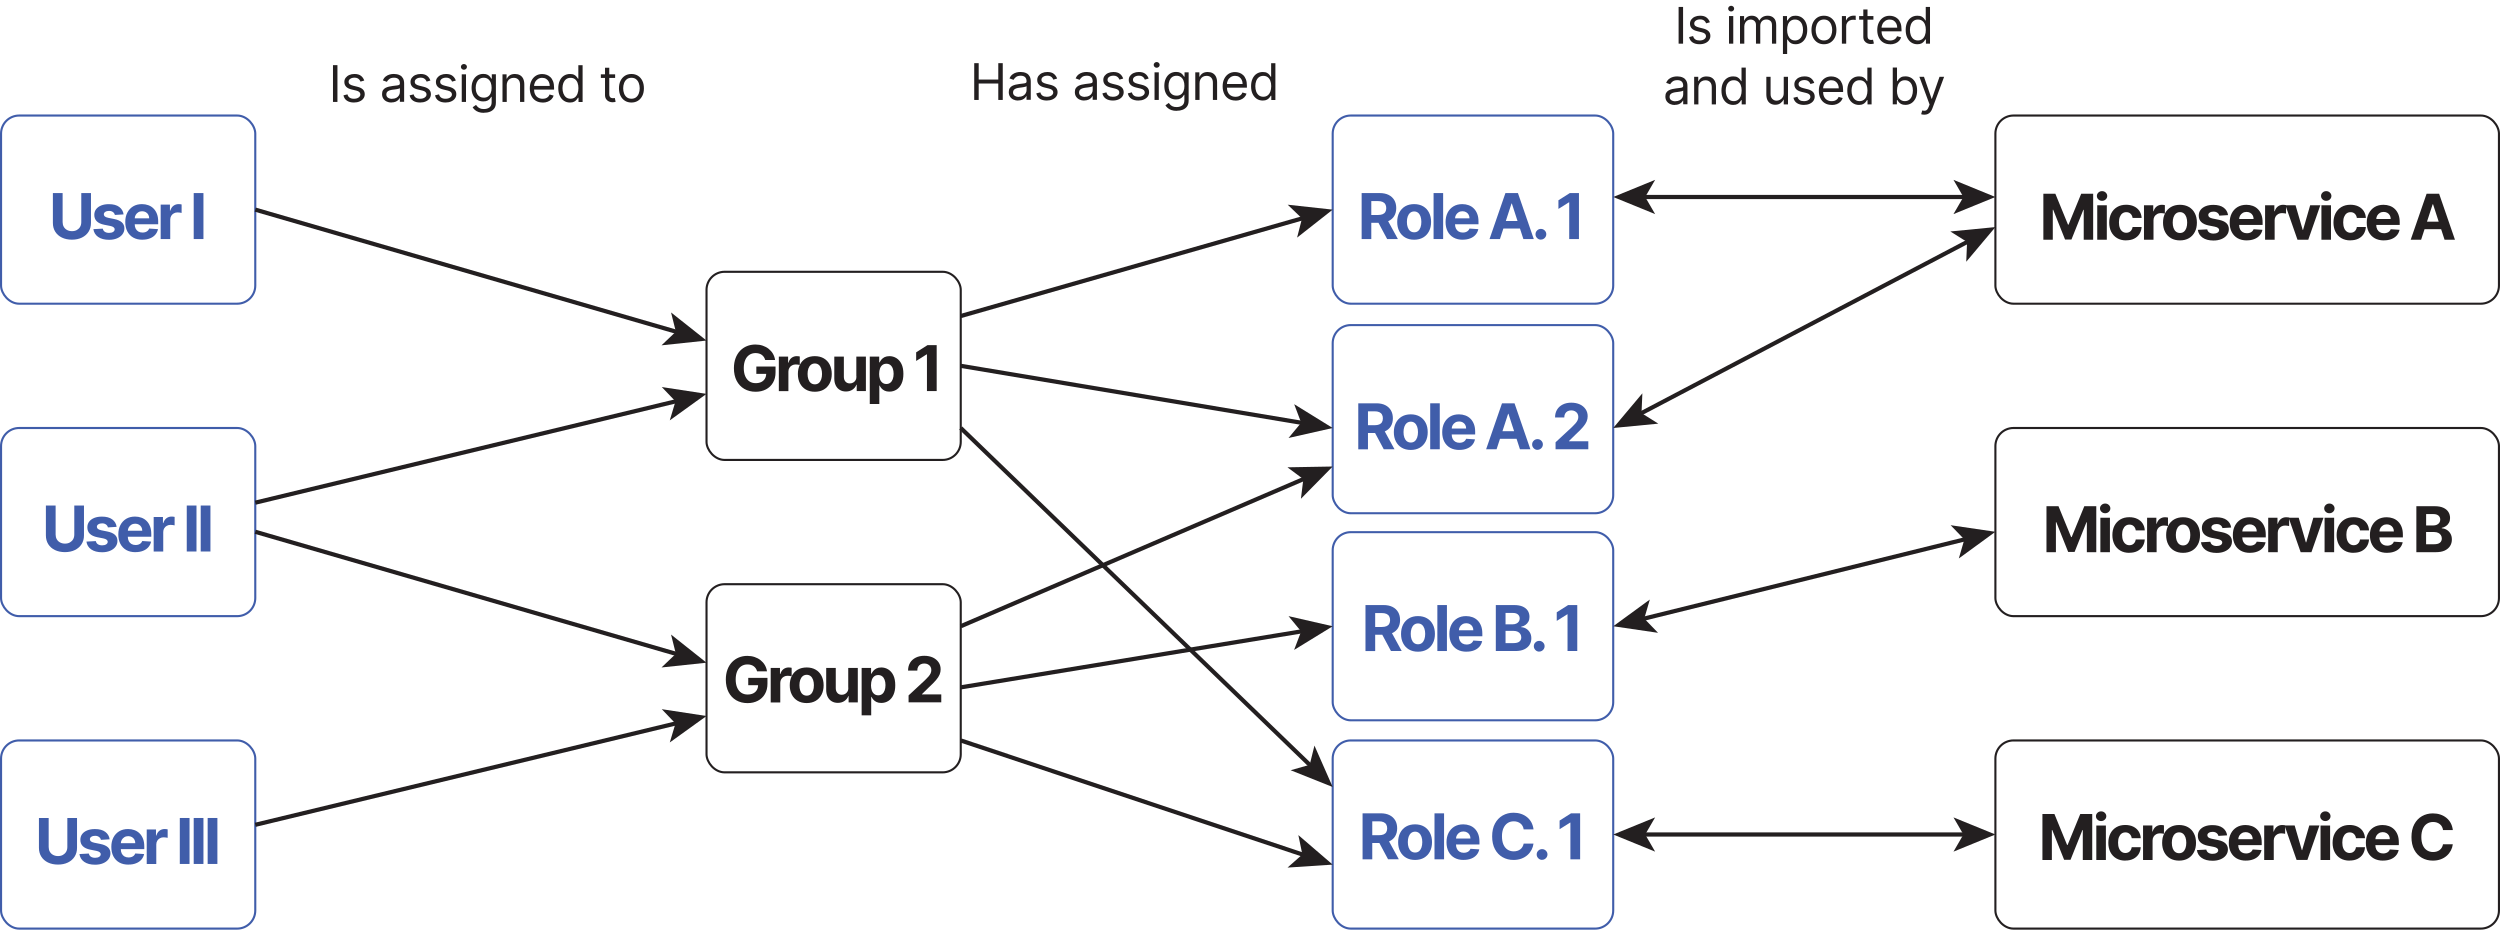 <?xml version="1.0" encoding="UTF-8"?><svg id="a" xmlns="http://www.w3.org/2000/svg" viewBox="0 0 593.29 220.62"><defs><style>.b,.c,.d{fill:none;stroke-miterlimit:10;}.b,.d{stroke:#231f20;}.c{stroke:#405daa;}.c,.d{stroke-width:.5px;}.e{fill:#405daa;}.f{fill:#231f20;}</style></defs><g><path class="e" d="m19.28,45.82h2.31v7.08c0,.79-.19,1.49-.57,2.09s-.91,1.06-1.58,1.39c-.68.33-1.47.5-2.37.5s-1.7-.17-2.38-.5c-.68-.33-1.21-.8-1.58-1.39-.38-.6-.56-1.29-.56-2.09v-7.08h2.31v6.89c0,.42.09.79.27,1.11.18.32.44.58.78.76.33.18.72.28,1.17.28s.84-.09,1.17-.28.59-.44.77-.76c.18-.32.27-.69.27-1.11v-6.89Z"/><path class="e" d="m29.34,50.88l-2.08.13c-.04-.18-.11-.34-.23-.48s-.27-.26-.46-.35c-.19-.09-.42-.13-.68-.13-.35,0-.65.07-.89.22-.24.15-.36.34-.36.59,0,.2.08.36.23.5.16.14.42.24.8.33l1.48.3c.79.16,1.39.43,1.78.79s.59.84.59,1.43c0,.54-.16,1.01-.47,1.41-.31.41-.74.72-1.29.95-.55.23-1.17.34-1.88.34-1.08,0-1.94-.23-2.59-.68-.64-.45-1.02-1.07-1.13-1.85l2.23-.12c.07.33.23.58.49.75.26.17.59.26,1,.26s.72-.08.96-.23.37-.35.37-.6c0-.21-.09-.38-.26-.51-.17-.13-.43-.24-.79-.31l-1.42-.28c-.8-.16-1.39-.44-1.78-.83-.39-.39-.58-.9-.58-1.51,0-.53.14-.98.43-1.36.29-.38.69-.67,1.21-.88.52-.21,1.13-.31,1.83-.31,1.03,0,1.85.22,2.44.66.59.44.94,1.03,1.04,1.78Z"/><path class="e" d="m33.79,56.89c-.84,0-1.57-.17-2.17-.51s-1.07-.83-1.4-1.46c-.33-.63-.49-1.38-.49-2.24s.16-1.58.49-2.22c.33-.64.79-1.13,1.38-1.49.59-.35,1.29-.53,2.1-.53.54,0,1.04.09,1.51.26.47.17.88.43,1.22.78.35.34.62.78.82,1.3s.29,1.13.29,1.82v.62h-6.91v-1.41h4.77c0-.33-.07-.62-.21-.87-.14-.25-.34-.45-.59-.59-.25-.14-.54-.22-.87-.22s-.65.08-.91.24-.47.37-.62.63c-.15.26-.23.56-.23.88v1.34c0,.4.08.75.23,1.05.15.29.37.52.64.68.28.16.61.24.99.24.25,0,.48-.04.69-.11.21-.07.39-.18.54-.32.15-.14.26-.32.34-.52l2.1.14c-.11.5-.32.94-.65,1.32-.33.38-.75.67-1.27.87-.52.21-1.11.31-1.79.31Z"/><path class="e" d="m38.13,56.73v-8.18h2.2v1.43h.09c.15-.51.4-.89.75-1.15.35-.26.76-.39,1.21-.39.11,0,.24,0,.37.02.13.01.25.03.35.06v2.01c-.11-.03-.25-.06-.44-.08-.19-.02-.36-.04-.52-.04-.33,0-.63.07-.89.22-.26.14-.47.34-.62.6-.15.25-.23.55-.23.88v4.63h-2.27Z"/><path class="e" d="m48.28,45.82v10.91h-2.31v-10.91h2.31Z"/></g><rect class="c" x=".25" y="27.42" width="60.33" height="44.65" rx="4.29" ry="4.29"/><g><path class="e" d="m17.62,119.97h2.31v7.08c0,.79-.19,1.49-.57,2.09-.38.6-.91,1.06-1.58,1.39s-1.47.5-2.37.5-1.7-.17-2.38-.5-1.21-.8-1.58-1.39-.56-1.29-.56-2.09v-7.08h2.31v6.89c0,.42.09.79.27,1.11.18.32.44.58.78.76.33.18.72.28,1.17.28s.84-.09,1.17-.28.59-.44.77-.76c.18-.32.27-.69.27-1.11v-6.89Z"/><path class="e" d="m27.69,125.03l-2.08.13c-.04-.18-.11-.34-.23-.48s-.27-.26-.46-.35-.42-.13-.68-.13c-.35,0-.65.07-.89.22-.24.15-.36.34-.36.59,0,.2.08.36.23.5.16.14.42.24.8.33l1.48.3c.8.16,1.39.43,1.78.79s.59.84.59,1.43c0,.54-.16,1.01-.47,1.41-.31.41-.74.72-1.29.95-.55.23-1.17.34-1.88.34-1.08,0-1.94-.23-2.59-.68-.64-.45-1.02-1.07-1.13-1.85l2.23-.12c.07.33.23.58.49.75.26.17.59.26,1,.26s.72-.08.96-.23.37-.35.37-.6c0-.21-.09-.38-.26-.51-.17-.13-.43-.24-.79-.31l-1.42-.28c-.8-.16-1.39-.44-1.78-.83-.39-.39-.58-.9-.58-1.51,0-.53.14-.98.43-1.36.29-.38.69-.67,1.21-.88.52-.21,1.13-.31,1.83-.31,1.03,0,1.85.22,2.44.66.59.44.94,1.03,1.04,1.78Z"/><path class="e" d="m32.14,131.04c-.84,0-1.57-.17-2.17-.51s-1.07-.83-1.4-1.46c-.33-.63-.49-1.38-.49-2.24s.16-1.58.49-2.22.79-1.13,1.38-1.49c.59-.35,1.29-.53,2.1-.53.54,0,1.04.09,1.51.26.47.17.88.43,1.23.78.35.34.62.78.82,1.3s.29,1.13.29,1.82v.62h-6.91v-1.41h4.77c0-.33-.07-.62-.21-.87-.14-.25-.34-.45-.59-.59-.25-.14-.54-.22-.87-.22s-.65.08-.91.24-.47.37-.62.63-.23.56-.23.88v1.34c0,.4.08.75.23,1.05.15.29.36.52.64.68.28.16.61.24.99.24.25,0,.48-.04.69-.11s.39-.18.54-.32c.15-.14.26-.32.34-.52l2.1.14c-.11.5-.32.94-.65,1.32s-.75.67-1.27.87c-.52.21-1.11.31-1.79.31Z"/><path class="e" d="m36.47,130.88v-8.18h2.2v1.43h.09c.15-.51.4-.89.75-1.15.35-.26.76-.39,1.21-.39.11,0,.24,0,.37.02.13.01.25.03.35.06v2.01c-.11-.03-.25-.06-.44-.08-.19-.02-.36-.04-.52-.04-.33,0-.63.07-.89.22-.26.14-.47.34-.62.6-.15.25-.23.55-.23.88v4.63h-2.27Z"/><path class="e" d="m46.63,119.97v10.91h-2.31v-10.91h2.31Z"/><path class="e" d="m49.94,119.97v10.91h-2.31v-10.91h2.31Z"/></g><rect class="c" x=".25" y="101.57" width="60.33" height="44.65" rx="4.29" ry="4.29"/><g><path class="e" d="m15.97,194.12h2.31v7.08c0,.79-.19,1.49-.57,2.09-.38.6-.91,1.06-1.58,1.39s-1.47.5-2.37.5-1.7-.17-2.38-.5-1.21-.8-1.58-1.39-.56-1.29-.56-2.09v-7.08h2.31v6.89c0,.42.09.79.27,1.11.18.32.44.58.78.76.33.18.72.28,1.17.28s.84-.09,1.17-.28.59-.44.77-.76c.18-.32.27-.69.27-1.11v-6.89Z"/><path class="e" d="m26.03,199.18l-2.08.13c-.04-.18-.11-.34-.23-.48s-.27-.26-.46-.35-.42-.13-.68-.13c-.35,0-.65.07-.89.22-.24.15-.36.34-.36.59,0,.2.08.36.23.5.16.14.42.24.8.33l1.48.3c.8.16,1.39.43,1.78.79s.59.84.59,1.43c0,.54-.16,1.01-.47,1.41-.31.41-.74.72-1.29.95-.55.23-1.17.34-1.88.34-1.08,0-1.94-.23-2.59-.68-.64-.45-1.02-1.07-1.13-1.85l2.23-.12c.07.33.23.58.49.75.26.17.59.26,1,.26s.72-.08.96-.23.37-.35.37-.6c0-.21-.09-.38-.26-.51-.17-.13-.43-.24-.79-.31l-1.42-.28c-.8-.16-1.39-.44-1.78-.83-.39-.39-.58-.9-.58-1.51,0-.53.14-.98.43-1.36.29-.38.69-.67,1.21-.88.52-.21,1.13-.31,1.83-.31,1.03,0,1.85.22,2.44.66.59.44.94,1.03,1.04,1.78Z"/><path class="e" d="m30.48,205.19c-.84,0-1.57-.17-2.17-.51s-1.07-.83-1.4-1.46c-.33-.63-.49-1.38-.49-2.24s.16-1.58.49-2.22.79-1.13,1.38-1.49c.59-.35,1.29-.53,2.1-.53.54,0,1.04.09,1.51.26.47.17.88.43,1.23.78.35.34.62.78.82,1.3s.29,1.13.29,1.82v.62h-6.91v-1.41h4.77c0-.33-.07-.62-.21-.87-.14-.25-.34-.45-.59-.59-.25-.14-.54-.22-.87-.22s-.65.08-.91.24-.47.37-.62.63-.23.56-.23.88v1.34c0,.4.08.75.23,1.05.15.29.36.52.64.68.28.16.61.24.99.24.25,0,.48-.04.69-.11s.39-.18.54-.32c.15-.14.26-.32.34-.52l2.1.14c-.11.5-.32.94-.65,1.32s-.75.67-1.27.87c-.52.21-1.11.31-1.79.31Z"/><path class="e" d="m34.82,205.03v-8.18h2.2v1.43h.09c.15-.51.4-.89.75-1.15.35-.26.76-.39,1.21-.39.11,0,.24,0,.37.02.13.01.25.03.35.06v2.01c-.11-.03-.25-.06-.44-.08-.19-.02-.36-.04-.52-.04-.33,0-.63.07-.89.22-.26.14-.47.34-.62.6-.15.25-.23.55-.23.88v4.63h-2.27Z"/><path class="e" d="m44.98,194.12v10.91h-2.31v-10.91h2.31Z"/><path class="e" d="m48.28,194.12v10.91h-2.31v-10.91h2.31Z"/><path class="e" d="m51.59,194.12v10.91h-2.31v-10.91h2.31Z"/></g><rect class="c" x=".25" y="175.72" width="60.33" height="44.65" rx="4.29" ry="4.29"/><g><path class="f" d="m181.59,85.42c-.07-.26-.18-.49-.31-.69-.14-.2-.3-.37-.49-.51-.19-.14-.41-.25-.66-.32-.25-.07-.52-.11-.82-.11-.56,0-1.05.14-1.47.42s-.75.68-.98,1.21-.35,1.17-.35,1.93.12,1.41.35,1.94c.23.53.56.94.98,1.22.42.28.92.42,1.5.42.52,0,.97-.09,1.34-.28s.65-.45.85-.79.3-.74.3-1.21l.47.07h-2.81v-1.74h4.56v1.37c0,.96-.2,1.78-.61,2.47-.4.69-.96,1.22-1.67,1.59-.71.37-1.52.56-2.44.56-1.02,0-1.92-.23-2.7-.68-.77-.45-1.38-1.1-1.81-1.93-.43-.84-.65-1.83-.65-2.98,0-.88.13-1.67.39-2.37s.62-1.28,1.08-1.77c.47-.48,1.01-.85,1.62-1.1.62-.25,1.29-.38,2.01-.38.62,0,1.19.09,1.73.27.53.18,1.01.43,1.42.76.41.33.75.71,1.01,1.16s.43.94.51,1.48h-2.34Z"/><path class="f" d="m184.83,92.81v-8.18h2.2v1.43h.09c.15-.51.4-.89.75-1.15.35-.26.76-.39,1.21-.39.11,0,.24,0,.37.02.13.01.25.03.35.06v2.01c-.11-.03-.25-.06-.44-.08-.19-.02-.36-.04-.52-.04-.33,0-.63.07-.89.22-.26.14-.47.34-.62.6-.15.25-.23.55-.23.88v4.63h-2.27Z"/><path class="f" d="m193.37,92.97c-.83,0-1.54-.18-2.14-.53-.6-.35-1.07-.85-1.39-1.48-.33-.63-.49-1.37-.49-2.21s.16-1.58.49-2.22.79-1.13,1.39-1.48c.6-.35,1.32-.53,2.14-.53s1.54.18,2.14.53c.6.35,1.07.85,1.39,1.48s.49,1.37.49,2.22-.16,1.57-.49,2.21c-.33.63-.79,1.13-1.39,1.48-.6.35-1.32.53-2.14.53Zm.01-1.76c.38,0,.69-.11.94-.32s.44-.51.57-.88c.13-.37.19-.8.19-1.27s-.06-.9-.19-1.27c-.13-.37-.32-.67-.57-.88s-.57-.33-.94-.33-.7.11-.96.33-.45.51-.58.88c-.13.37-.19.8-.19,1.27s.06.9.19,1.27c.13.37.32.67.58.88s.58.32.96.32Z"/><path class="f" d="m203.22,89.32v-4.7h2.27v8.18h-2.18v-1.49h-.08c-.18.48-.49.87-.92,1.16s-.95.44-1.56.44c-.55,0-1.03-.12-1.44-.37-.42-.25-.74-.6-.97-1.06s-.35-1.01-.35-1.65v-5.21h2.27v4.8c0,.48.13.86.39,1.15.26.28.6.42,1.03.42.27,0,.53-.06.77-.19.24-.13.43-.31.58-.56.15-.25.22-.56.22-.92Z"/><path class="f" d="m206.41,95.88v-11.25h2.24v1.37h.1c.1-.22.24-.44.43-.67.19-.23.44-.42.75-.58.31-.15.69-.23,1.15-.23.6,0,1.15.16,1.65.47.5.31.91.78,1.21,1.4.3.62.45,1.4.45,2.34s-.15,1.68-.44,2.31c-.29.63-.69,1.1-1.19,1.42-.5.32-1.06.48-1.69.48-.44,0-.81-.07-1.12-.22s-.56-.33-.75-.55-.34-.45-.45-.67h-.07v4.38h-2.27Zm2.22-7.16c0,.49.07.91.2,1.27.13.36.33.64.59.84.26.2.57.3.93.3s.68-.1.94-.31.45-.49.58-.85c.13-.36.2-.78.2-1.26s-.07-.89-.2-1.25c-.13-.36-.33-.64-.58-.84-.25-.2-.57-.3-.94-.3s-.68.1-.93.29-.45.47-.58.83c-.13.36-.2.78-.2,1.27Z"/><path class="f" d="m222.29,81.9v10.91h-2.31v-8.72h-.06l-2.5,1.57v-2.05l2.7-1.71h2.17Z"/></g><rect class="d" x="167.67" y="64.5" width="60.33" height="44.65" rx="4.29" ry="4.29"/><g><path class="f" d="m179.67,159.31c-.07-.26-.18-.49-.31-.69-.14-.2-.3-.37-.49-.51-.19-.14-.41-.25-.66-.32-.25-.07-.52-.11-.82-.11-.56,0-1.05.14-1.47.42s-.75.68-.98,1.21-.35,1.17-.35,1.93.12,1.41.35,1.94c.23.53.56.94.98,1.22.42.28.92.42,1.5.42.52,0,.97-.09,1.34-.28s.65-.45.85-.79.3-.74.3-1.21l.47.07h-2.81v-1.74h4.56v1.37c0,.96-.2,1.78-.61,2.47-.4.69-.96,1.22-1.67,1.59-.71.37-1.52.56-2.44.56-1.02,0-1.92-.23-2.7-.68-.77-.45-1.38-1.1-1.81-1.93-.43-.84-.65-1.83-.65-2.98,0-.88.13-1.67.39-2.37s.62-1.28,1.08-1.77c.47-.48,1.01-.85,1.62-1.1.62-.25,1.29-.38,2.01-.38.62,0,1.19.09,1.73.27.53.18,1.01.43,1.42.76.41.33.75.71,1.01,1.16s.43.94.51,1.48h-2.34Z"/><path class="f" d="m182.9,166.69v-8.18h2.2v1.43h.09c.15-.51.4-.89.75-1.15.35-.26.76-.39,1.21-.39.11,0,.24,0,.37.02.13.01.25.03.35.06v2.01c-.11-.03-.25-.06-.44-.08-.19-.02-.36-.04-.52-.04-.33,0-.63.07-.89.22-.26.14-.47.34-.62.6-.15.25-.23.55-.23.88v4.63h-2.27Z"/><path class="f" d="m191.44,166.85c-.83,0-1.54-.18-2.14-.53-.6-.35-1.07-.85-1.39-1.48-.33-.63-.49-1.37-.49-2.21s.16-1.58.49-2.22.79-1.13,1.39-1.48c.6-.35,1.32-.53,2.14-.53s1.54.18,2.14.53c.6.35,1.07.85,1.39,1.48s.49,1.37.49,2.22-.16,1.57-.49,2.21c-.33.63-.79,1.13-1.39,1.48-.6.35-1.32.53-2.14.53Zm.01-1.76c.38,0,.69-.11.94-.32s.44-.51.57-.88c.13-.37.19-.8.19-1.27s-.06-.9-.19-1.27c-.13-.37-.32-.67-.57-.88s-.57-.33-.94-.33-.7.11-.96.33-.45.51-.58.88c-.13.37-.19.8-.19,1.27s.06.9.19,1.27c.13.37.32.67.58.88s.58.32.96.32Z"/><path class="f" d="m201.3,163.21v-4.7h2.27v8.18h-2.18v-1.49h-.08c-.18.48-.49.87-.92,1.16s-.95.44-1.56.44c-.55,0-1.03-.12-1.44-.37-.42-.25-.74-.6-.97-1.06s-.35-1.01-.35-1.65v-5.21h2.27v4.8c0,.48.13.86.39,1.15.26.28.6.42,1.03.42.27,0,.53-.06.77-.19.24-.13.43-.31.58-.56.15-.25.22-.56.22-.92Z"/><path class="f" d="m204.48,169.76v-11.25h2.24v1.37h.1c.1-.22.24-.44.43-.67.19-.23.44-.42.75-.58.31-.15.69-.23,1.15-.23.6,0,1.15.16,1.65.47s.91.78,1.21,1.4c.3.62.45,1.4.45,2.34s-.15,1.68-.44,2.31c-.29.63-.69,1.1-1.19,1.42-.5.32-1.06.48-1.69.48-.44,0-.81-.07-1.12-.22-.31-.15-.56-.33-.75-.55s-.34-.45-.45-.67h-.07v4.38h-2.27Zm2.22-7.16c0,.49.07.91.2,1.27.13.36.33.64.59.84.26.2.57.3.93.3s.68-.1.94-.31c.26-.2.45-.49.58-.85.13-.36.2-.78.2-1.26s-.07-.89-.2-1.25c-.13-.36-.32-.64-.58-.84-.26-.2-.57-.3-.94-.3s-.68.1-.93.29-.45.47-.58.83c-.13.36-.2.78-.2,1.27Z"/><path class="f" d="m215.62,166.69v-1.66l3.88-3.6c.33-.32.61-.61.83-.86s.4-.51.51-.75.18-.51.18-.8c0-.32-.07-.6-.22-.83s-.34-.41-.6-.54c-.25-.13-.54-.19-.86-.19s-.62.07-.87.2c-.25.13-.44.33-.58.58-.14.25-.2.55-.2.9h-2.19c0-.71.16-1.33.48-1.86s.78-.93,1.36-1.22c.58-.29,1.25-.43,2.01-.43s1.46.14,2.04.41c.58.28,1.03.66,1.36,1.14s.48,1.04.48,1.67c0,.41-.08.82-.24,1.22-.16.4-.45.85-.86,1.33s-.99,1.07-1.74,1.76l-1.59,1.56v.07h4.58v1.89h-7.78Z"/></g><rect class="d" x="167.67" y="138.64" width="60.33" height="44.65" rx="4.29" ry="4.29"/><g><path class="e" d="m323.14,56.73v-10.91h4.3c.82,0,1.53.15,2.11.44.58.29,1.03.71,1.34,1.24.31.53.46,1.16.46,1.88s-.16,1.35-.47,1.87-.76.92-1.36,1.2c-.59.28-1.31.42-2.14.42h-2.88v-1.85h2.51c.44,0,.81-.06,1.1-.18.29-.12.51-.3.65-.54s.22-.54.22-.9-.07-.67-.22-.92c-.14-.25-.36-.44-.66-.57s-.66-.19-1.11-.19h-1.56v9.02h-2.31Zm5.89-4.96l2.71,4.96h-2.55l-2.65-4.96h2.49Z"/><path class="e" d="m335.6,56.89c-.83,0-1.54-.18-2.14-.53-.6-.35-1.07-.85-1.39-1.48-.33-.63-.49-1.37-.49-2.21s.16-1.58.49-2.22c.33-.63.79-1.13,1.39-1.48.6-.35,1.32-.53,2.14-.53s1.54.18,2.14.53c.6.35,1.07.85,1.39,1.48.33.63.49,1.37.49,2.22s-.16,1.57-.49,2.21c-.33.63-.79,1.13-1.39,1.48-.6.35-1.32.53-2.14.53Zm.01-1.76c.38,0,.69-.11.94-.32s.44-.51.57-.88c.13-.37.19-.8.19-1.27s-.07-.9-.19-1.27c-.13-.37-.32-.67-.57-.88s-.57-.33-.94-.33-.7.11-.96.33c-.26.22-.45.51-.58.88-.13.37-.19.8-.19,1.27s.06.9.19,1.27.32.67.58.88c.26.21.58.32.96.32Z"/><path class="e" d="m342.48,45.82v10.91h-2.27v-10.91h2.27Z"/><path class="e" d="m347.12,56.89c-.84,0-1.57-.17-2.17-.51s-1.07-.83-1.4-1.46c-.33-.63-.49-1.38-.49-2.24s.16-1.58.49-2.22c.33-.64.79-1.13,1.38-1.49.59-.35,1.29-.53,2.1-.53.54,0,1.04.09,1.51.26.47.17.88.43,1.22.78.35.34.62.78.82,1.3s.29,1.13.29,1.82v.62h-6.91v-1.41h4.77c0-.33-.07-.62-.21-.87-.14-.25-.34-.45-.59-.59-.25-.14-.54-.22-.87-.22s-.65.08-.91.24-.47.37-.62.63c-.15.26-.23.56-.23.88v1.34c0,.4.08.75.23,1.05.15.29.37.52.64.68.28.16.61.24.99.24.25,0,.48-.04.69-.11.21-.07.39-.18.54-.32.15-.14.26-.32.34-.52l2.1.14c-.11.5-.32.94-.65,1.32-.33.38-.75.67-1.27.87-.52.21-1.11.31-1.79.31Z"/><path class="e" d="m355.96,56.73h-2.47l3.77-10.91h2.97l3.76,10.91h-2.47l-2.73-8.42h-.09l-2.74,8.42Zm-.16-4.29h5.84v1.8h-5.84v-1.8Z"/><path class="e" d="m365.68,56.87c-.35,0-.65-.12-.9-.38-.25-.25-.38-.55-.38-.9s.12-.65.38-.9c.25-.25.55-.37.9-.37s.64.12.9.37c.25.25.38.55.38.9,0,.23-.06.45-.18.64-.12.19-.27.35-.47.46-.19.12-.4.17-.63.17Z"/><path class="e" d="m374.71,45.82v10.91h-2.31v-8.72h-.06l-2.5,1.57v-2.05l2.7-1.71h2.17Z"/></g><rect class="c" x="316.27" y="27.42" width="66.57" height="44.65" rx="4.29" ry="4.29"/><g><path class="e" d="m323.36,203.92v-10.91h4.3c.82,0,1.53.15,2.11.44s1.03.71,1.34,1.24c.31.53.46,1.16.46,1.88s-.16,1.35-.47,1.87-.76.92-1.36,1.2c-.59.28-1.31.42-2.14.42h-2.88v-1.85h2.51c.44,0,.81-.06,1.1-.18.29-.12.51-.3.65-.54.14-.24.22-.54.22-.9s-.07-.67-.22-.92c-.14-.25-.36-.44-.65-.57s-.66-.19-1.11-.19h-1.56v9.02h-2.31Zm5.89-4.96l2.71,4.96h-2.55l-2.65-4.96h2.49Z"/><path class="e" d="m335.82,204.08c-.83,0-1.54-.18-2.14-.53s-1.07-.85-1.39-1.48c-.33-.63-.49-1.37-.49-2.21s.16-1.58.49-2.22c.33-.63.79-1.13,1.39-1.48.6-.35,1.32-.53,2.14-.53s1.54.18,2.14.53c.6.35,1.07.85,1.39,1.48.33.63.49,1.37.49,2.22s-.16,1.57-.49,2.21c-.33.63-.79,1.13-1.39,1.48s-1.32.53-2.14.53Zm.01-1.76c.38,0,.69-.11.94-.32s.44-.51.57-.88.19-.8.19-1.27-.06-.9-.19-1.27c-.13-.37-.32-.67-.57-.88s-.57-.33-.94-.33-.7.11-.96.33c-.26.22-.45.51-.58.88-.13.37-.19.8-.19,1.27s.06.9.19,1.27c.13.37.32.67.58.88.26.21.58.32.96.32Z"/><path class="e" d="m342.7,193.02v10.91h-2.27v-10.91h2.27Z"/><path class="e" d="m347.34,204.08c-.84,0-1.57-.17-2.17-.51s-1.07-.83-1.4-1.46c-.33-.63-.49-1.38-.49-2.24s.16-1.58.49-2.22c.33-.64.79-1.13,1.38-1.49.59-.35,1.29-.53,2.1-.53.54,0,1.04.09,1.51.26.47.17.88.43,1.23.78s.62.78.82,1.3.29,1.13.29,1.82v.62h-6.91v-1.41h4.77c0-.33-.07-.62-.21-.87-.14-.25-.34-.45-.59-.59s-.54-.22-.87-.22-.65.08-.91.24-.47.37-.62.63c-.15.26-.23.56-.23.88v1.34c0,.4.08.75.23,1.05.15.29.36.52.64.68.28.16.61.24.99.24.25,0,.48-.04.69-.11.21-.07.39-.18.54-.32.15-.14.26-.32.34-.52l2.1.14c-.11.5-.32.94-.65,1.32-.33.38-.75.67-1.27.87-.52.21-1.11.31-1.79.31Z"/><path class="e" d="m363.92,196.83h-2.33c-.04-.3-.13-.57-.26-.81-.13-.24-.3-.44-.51-.6-.21-.17-.44-.29-.71-.38-.27-.09-.56-.13-.87-.13-.56,0-1.06.14-1.47.42-.42.28-.74.68-.98,1.21-.23.53-.35,1.17-.35,1.93s.12,1.43.35,1.96.56.93.98,1.2.9.41,1.45.41c.31,0,.6-.04.86-.12.26-.08.5-.2.71-.36s.38-.35.51-.58c.14-.23.23-.49.29-.78h2.33c-.06.51-.21.99-.45,1.46-.24.46-.56.88-.96,1.24-.4.36-.88.65-1.44.86s-1.18.32-1.88.32c-.97,0-1.84-.22-2.61-.66-.77-.44-1.37-1.08-1.81-1.91-.44-.83-.66-1.84-.66-3.03s.22-2.2.67-3.04c.45-.83,1.05-1.47,1.82-1.91s1.63-.66,2.59-.66c.63,0,1.22.09,1.76.27.54.18,1.02.44,1.44.78s.76.75,1.03,1.24c.26.49.43,1.05.51,1.68Z"/><path class="e" d="m365.96,204.06c-.35,0-.65-.12-.9-.38-.25-.25-.38-.55-.38-.9s.12-.65.38-.9c.25-.25.55-.37.9-.37s.64.12.9.37c.25.25.38.55.38.9,0,.23-.06.45-.18.64-.12.19-.27.35-.47.46-.19.12-.4.17-.63.17Z"/><path class="e" d="m374.99,193.02v10.91h-2.31v-8.72h-.06l-2.5,1.57v-2.05l2.7-1.71h2.17Z"/></g><rect class="c" x="316.27" y="175.72" width="66.57" height="44.65" rx="4.29" ry="4.29"/><g><path class="e" d="m322.34,106.62v-10.91h4.3c.82,0,1.53.15,2.11.44s1.03.71,1.34,1.24c.31.53.46,1.16.46,1.88s-.16,1.35-.47,1.87-.76.92-1.36,1.2c-.59.28-1.31.42-2.14.42h-2.88v-1.85h2.51c.44,0,.81-.06,1.1-.18.29-.12.51-.3.65-.54.14-.24.22-.54.22-.9s-.07-.67-.22-.92c-.14-.25-.36-.44-.65-.57s-.66-.19-1.11-.19h-1.56v9.02h-2.31Zm5.89-4.96l2.71,4.96h-2.55l-2.65-4.96h2.49Z"/><path class="e" d="m334.8,106.78c-.83,0-1.54-.18-2.14-.53s-1.07-.85-1.39-1.48c-.33-.63-.49-1.37-.49-2.21s.16-1.58.49-2.22c.33-.63.79-1.13,1.39-1.48.6-.35,1.32-.53,2.14-.53s1.54.18,2.14.53c.6.35,1.07.85,1.39,1.48.33.63.49,1.37.49,2.22s-.16,1.57-.49,2.21c-.33.63-.79,1.13-1.39,1.48s-1.32.53-2.14.53Zm.01-1.76c.38,0,.69-.11.94-.32s.44-.51.57-.88.19-.8.19-1.27-.06-.9-.19-1.27c-.13-.37-.32-.67-.57-.88s-.57-.33-.94-.33-.7.11-.96.33c-.26.22-.45.51-.58.88-.13.37-.19.8-.19,1.27s.06.9.19,1.27c.13.37.32.67.58.88.26.21.58.32.96.32Z"/><path class="e" d="m341.68,95.71v10.91h-2.27v-10.91h2.27Z"/><path class="e" d="m346.32,106.78c-.84,0-1.57-.17-2.17-.51s-1.07-.83-1.4-1.46c-.33-.63-.49-1.38-.49-2.24s.16-1.58.49-2.22c.33-.64.79-1.13,1.38-1.49.59-.35,1.29-.53,2.1-.53.54,0,1.04.09,1.51.26.47.17.88.43,1.23.78s.62.78.82,1.3.29,1.13.29,1.82v.62h-6.91v-1.41h4.77c0-.33-.07-.62-.21-.87-.14-.25-.34-.45-.59-.59s-.54-.22-.87-.22-.65.08-.91.24-.47.37-.62.63c-.15.26-.23.56-.23.88v1.34c0,.4.08.75.23,1.05.15.29.36.52.64.68.28.16.61.24.99.24.25,0,.48-.04.69-.11.21-.07.39-.18.54-.32.15-.14.26-.32.34-.52l2.1.14c-.11.5-.32.94-.65,1.32-.33.38-.75.67-1.27.87-.52.21-1.11.31-1.79.31Z"/><path class="e" d="m355.15,106.62h-2.47l3.77-10.91h2.97l3.76,10.91h-2.47l-2.73-8.42h-.08l-2.74,8.42Zm-.15-4.29h5.84v1.8h-5.84v-1.8Z"/><path class="e" d="m364.88,106.76c-.35,0-.65-.12-.9-.38s-.38-.55-.38-.9.12-.65.38-.9c.25-.25.55-.37.9-.37s.64.12.89.37c.26.25.38.55.38.9,0,.23-.06.45-.18.64s-.27.35-.47.46c-.19.12-.4.17-.63.17Z"/><path class="e" d="m369.16,106.62v-1.66l3.88-3.6c.33-.32.61-.61.83-.86s.4-.51.51-.75.18-.51.18-.8c0-.32-.07-.6-.22-.83s-.34-.41-.6-.54-.54-.19-.86-.19-.62.07-.87.2c-.25.13-.44.33-.58.58s-.2.55-.2.9h-2.19c0-.71.16-1.33.48-1.86.32-.53.78-.93,1.36-1.22.58-.29,1.25-.43,2.01-.43s1.46.14,2.04.41,1.03.66,1.36,1.14.49,1.04.49,1.67c0,.41-.08.82-.24,1.22-.16.4-.45.85-.86,1.33-.41.49-.99,1.07-1.74,1.76l-1.59,1.56v.07h4.58v1.89h-7.78Z"/></g><rect class="c" x="316.27" y="77.15" width="66.57" height="44.65" rx="4.29" ry="4.29"/><g><path class="e" d="m324.05,154.5v-10.91h4.3c.82,0,1.53.15,2.11.44s1.03.71,1.34,1.24c.31.53.46,1.16.46,1.88s-.16,1.35-.47,1.87-.76.92-1.36,1.2c-.59.28-1.31.42-2.14.42h-2.88v-1.85h2.51c.44,0,.81-.06,1.1-.18.29-.12.51-.3.65-.54.14-.24.22-.54.22-.9s-.07-.67-.22-.92c-.14-.25-.36-.44-.65-.57s-.66-.19-1.11-.19h-1.56v9.02h-2.31Zm5.89-4.96l2.71,4.96h-2.55l-2.65-4.96h2.49Z"/><path class="e" d="m336.51,154.66c-.83,0-1.54-.18-2.14-.53s-1.07-.85-1.39-1.48c-.33-.63-.49-1.37-.49-2.21s.16-1.58.49-2.22c.33-.63.79-1.13,1.39-1.48.6-.35,1.32-.53,2.14-.53s1.54.18,2.14.53c.6.35,1.07.85,1.39,1.48.33.63.49,1.37.49,2.22s-.16,1.57-.49,2.21c-.33.63-.79,1.13-1.39,1.48s-1.32.53-2.14.53Zm.01-1.76c.38,0,.69-.11.94-.32s.44-.51.57-.88.19-.8.19-1.27-.06-.9-.19-1.27c-.13-.37-.32-.67-.57-.88s-.57-.33-.94-.33-.7.11-.96.33c-.26.22-.45.51-.58.88-.13.37-.19.8-.19,1.27s.06.9.19,1.27c.13.37.32.67.58.88.26.21.58.32.96.32Z"/><path class="e" d="m343.38,143.59v10.91h-2.27v-10.91h2.27Z"/><path class="e" d="m348.02,154.66c-.84,0-1.57-.17-2.17-.51s-1.07-.83-1.4-1.46c-.33-.63-.49-1.38-.49-2.24s.16-1.58.49-2.22c.33-.64.79-1.13,1.38-1.49.59-.35,1.29-.53,2.1-.53.54,0,1.04.09,1.51.26.47.17.88.43,1.23.78s.62.78.82,1.3.29,1.13.29,1.82v.62h-6.91v-1.41h4.77c0-.33-.07-.62-.21-.87-.14-.25-.34-.45-.59-.59s-.54-.22-.87-.22-.65.08-.91.24-.47.37-.62.63c-.15.26-.23.56-.23.88v1.34c0,.4.08.75.23,1.05.15.29.36.52.64.68.28.16.61.24.99.24.25,0,.48-.04.69-.11.21-.07.39-.18.54-.32.15-.14.26-.32.34-.52l2.1.14c-.11.5-.32.94-.65,1.32-.33.38-.75.67-1.27.87-.52.21-1.11.31-1.79.31Z"/><path class="e" d="m354.98,154.5v-10.91h4.37c.8,0,1.47.12,2.01.36.54.24.94.57,1.21.99s.4.91.4,1.45c0,.43-.08.8-.25,1.12-.17.32-.4.58-.7.79-.3.2-.63.35-1.01.43v.11c.42.02.81.13,1.17.35.36.22.66.52.89.91.23.39.34.85.34,1.39,0,.58-.14,1.09-.43,1.55-.29.45-.71.81-1.27,1.07-.56.26-1.24.39-2.06.39h-4.66Zm2.31-6.34h1.71c.32,0,.6-.06.84-.17.25-.11.44-.27.59-.48s.22-.45.22-.74c0-.39-.14-.71-.42-.95-.28-.24-.67-.36-1.19-.36h-1.75v2.7Zm0,4.46h1.88c.64,0,1.11-.12,1.41-.37s.44-.58.44-.99c0-.3-.07-.57-.22-.8s-.35-.41-.62-.54c-.27-.13-.59-.2-.96-.2h-1.93v2.9Z"/><path class="e" d="m365.28,154.64c-.35,0-.65-.12-.9-.38-.25-.25-.38-.55-.38-.9s.12-.65.38-.9c.25-.25.55-.37.9-.37s.64.12.9.37c.25.25.38.55.38.9,0,.23-.06.45-.18.64-.12.19-.27.35-.47.46-.19.12-.4.17-.63.17Z"/><path class="e" d="m374.31,143.59v10.91h-2.31v-8.72h-.06l-2.5,1.57v-2.05l2.7-1.71h2.17Z"/></g><rect class="c" x="316.27" y="126.29" width="66.57" height="44.65" rx="4.29" ry="4.29"/><rect class="d" x="473.54" y="27.42" width="119.5" height="44.65" rx="4.29" ry="4.29"/><rect class="d" x="473.54" y="101.57" width="119.5" height="44.65" rx="4.29" ry="4.29"/><rect class="d" x="473.54" y="175.72" width="119.5" height="44.65" rx="4.29" ry="4.29"/><g><path class="f" d="m484.93,45.98h2.84l3,7.33h.13l3-7.33h2.84v10.91h-2.24v-7.1h-.09l-2.82,7.05h-1.52l-2.82-7.07h-.09v7.13h-2.24v-10.91Z"/><path class="f" d="m498.85,47.66c-.34,0-.63-.11-.87-.34-.24-.22-.36-.5-.36-.81s.12-.58.36-.81c.24-.23.53-.34.87-.34s.63.11.87.34c.24.23.36.5.36.81s-.12.59-.36.81c-.24.23-.53.34-.87.34Zm-1.14,9.24v-8.18h2.27v8.18h-2.27Z"/><path class="f" d="m504.58,57.05c-.84,0-1.56-.18-2.16-.54-.6-.36-1.06-.85-1.39-1.49-.32-.64-.48-1.37-.48-2.19s.16-1.57.49-2.21.79-1.13,1.39-1.49c.6-.36,1.31-.54,2.14-.54.71,0,1.34.13,1.88.39.54.26.96.62,1.27,1.09s.49,1.02.52,1.65h-2.14c-.06-.41-.22-.74-.48-.99-.26-.25-.59-.38-1.01-.38-.35,0-.66.09-.92.28-.26.19-.46.47-.61.83s-.22.8-.22,1.32.07.97.22,1.33c.14.37.35.64.61.84s.57.29.92.29c.26,0,.49-.05.7-.16s.38-.26.52-.47c.14-.21.23-.45.27-.74h2.14c-.04.62-.21,1.17-.51,1.65-.3.47-.72.84-1.25,1.11-.53.27-1.16.4-1.89.4Z"/><path class="f" d="m508.8,56.89v-8.18h2.2v1.43h.08c.15-.51.4-.89.75-1.15.35-.26.76-.39,1.21-.39.11,0,.24,0,.37.02.13.01.25.03.35.06v2.01c-.11-.03-.25-.06-.44-.08-.19-.02-.36-.04-.52-.04-.33,0-.63.07-.89.22s-.47.34-.62.6c-.15.25-.23.55-.23.88v4.63h-2.27Z"/><path class="f" d="m517.34,57.05c-.83,0-1.54-.18-2.14-.53s-1.07-.85-1.39-1.48c-.33-.63-.49-1.37-.49-2.21s.16-1.58.49-2.22c.33-.63.79-1.13,1.39-1.48.6-.35,1.32-.53,2.14-.53s1.54.18,2.14.53c.6.35,1.07.85,1.39,1.48.33.63.49,1.37.49,2.22s-.16,1.57-.49,2.21c-.33.63-.79,1.13-1.39,1.48s-1.32.53-2.14.53Zm.01-1.76c.38,0,.69-.11.94-.32s.44-.51.57-.88.19-.8.19-1.27-.06-.9-.19-1.27c-.13-.37-.32-.67-.57-.88s-.57-.33-.94-.33-.7.11-.96.33c-.26.22-.45.51-.58.88-.13.37-.19.8-.19,1.27s.06.9.19,1.27c.13.37.32.67.58.88.26.21.58.32.96.32Z"/><path class="f" d="m528.76,51.05l-2.08.13c-.04-.18-.11-.34-.23-.48s-.27-.26-.46-.35c-.19-.09-.42-.13-.68-.13-.35,0-.65.07-.89.22-.24.15-.36.34-.36.59,0,.2.08.36.23.5.16.14.42.24.8.33l1.48.3c.8.16,1.39.43,1.78.79s.59.84.59,1.43c0,.54-.16,1.01-.47,1.41-.31.41-.74.72-1.29.95s-1.17.34-1.88.34c-1.08,0-1.95-.23-2.59-.68-.64-.45-1.02-1.07-1.13-1.85l2.23-.12c.07.33.23.58.49.75.26.17.59.26,1,.26s.72-.08.96-.23.37-.35.37-.6c0-.21-.09-.38-.26-.51-.17-.13-.43-.24-.79-.31l-1.42-.28c-.8-.16-1.39-.44-1.78-.83-.39-.39-.58-.9-.58-1.51,0-.53.14-.98.43-1.36s.69-.67,1.21-.88,1.13-.31,1.83-.31c1.03,0,1.85.22,2.44.66.59.44.94,1.03,1.04,1.78Z"/><path class="f" d="m533.2,57.05c-.84,0-1.57-.17-2.17-.51s-1.07-.83-1.4-1.46c-.33-.63-.49-1.38-.49-2.24s.16-1.58.49-2.22c.33-.64.79-1.13,1.38-1.49.59-.35,1.29-.53,2.1-.53.54,0,1.04.09,1.51.26.47.17.88.43,1.22.78.35.34.62.78.82,1.3s.29,1.13.29,1.82v.62h-6.91v-1.41h4.77c0-.33-.07-.62-.21-.87-.14-.25-.34-.45-.59-.59-.25-.14-.54-.22-.87-.22s-.65.08-.91.24-.47.37-.62.63c-.15.26-.23.56-.23.88v1.34c0,.4.08.75.23,1.05.15.29.37.52.64.68.28.16.61.24.99.24.25,0,.48-.04.69-.11.21-.07.39-.18.54-.32.15-.14.26-.32.34-.52l2.1.14c-.11.5-.32.94-.65,1.32-.33.38-.75.67-1.27.87-.52.21-1.11.31-1.79.31Z"/><path class="f" d="m537.54,56.89v-8.18h2.2v1.43h.09c.15-.51.4-.89.75-1.15.35-.26.76-.39,1.21-.39.11,0,.24,0,.37.02.13.01.25.03.35.06v2.01c-.11-.03-.25-.06-.44-.08-.19-.02-.36-.04-.52-.04-.33,0-.63.07-.89.22-.26.14-.47.34-.62.6-.15.25-.23.55-.23.88v4.63h-2.27Z"/><path class="f" d="m550.65,48.71l-2.86,8.18h-2.56l-2.86-8.18h2.4l1.7,5.85h.08l1.69-5.85h2.4Z"/><path class="f" d="m552.05,47.66c-.34,0-.63-.11-.87-.34-.24-.22-.36-.5-.36-.81s.12-.58.36-.81c.24-.23.53-.34.87-.34s.63.11.87.34c.24.23.36.5.36.81s-.12.59-.36.81c-.24.23-.53.34-.87.34Zm-1.14,9.24v-8.18h2.27v8.18h-2.27Z"/><path class="f" d="m557.79,57.05c-.84,0-1.56-.18-2.16-.54-.6-.36-1.06-.85-1.38-1.49s-.48-1.37-.48-2.19.16-1.57.49-2.21c.33-.63.79-1.13,1.39-1.49.6-.36,1.31-.54,2.14-.54.71,0,1.34.13,1.88.39s.96.62,1.27,1.09.48,1.02.52,1.65h-2.14c-.06-.41-.22-.74-.48-.99-.26-.25-.59-.38-1.01-.38-.35,0-.66.09-.92.28-.26.19-.46.47-.61.83s-.22.8-.22,1.32.07.97.22,1.33c.14.37.35.64.61.84.26.19.57.29.92.29.26,0,.49-.05.7-.16.21-.11.38-.26.52-.47.14-.21.23-.45.27-.74h2.14c-.04.62-.21,1.17-.51,1.65-.3.47-.72.84-1.25,1.11-.53.27-1.16.4-1.89.4Z"/><path class="f" d="m565.73,57.05c-.84,0-1.57-.17-2.17-.51s-1.07-.83-1.4-1.46c-.33-.63-.49-1.38-.49-2.24s.16-1.58.49-2.22c.33-.64.79-1.13,1.38-1.49.59-.35,1.29-.53,2.1-.53.54,0,1.04.09,1.51.26.47.17.88.43,1.23.78s.62.78.82,1.3.29,1.13.29,1.82v.62h-6.91v-1.41h4.77c0-.33-.07-.62-.21-.87-.14-.25-.34-.45-.59-.59s-.54-.22-.87-.22-.65.08-.91.24-.47.37-.62.63c-.15.26-.23.56-.23.88v1.34c0,.4.08.75.23,1.05.15.29.36.52.64.68.28.16.61.24.99.24.25,0,.48-.04.69-.11.21-.07.39-.18.54-.32.15-.14.26-.32.34-.52l2.1.14c-.11.5-.32.94-.65,1.32-.33.38-.75.67-1.27.87-.52.21-1.11.31-1.79.31Z"/><path class="f" d="m574.57,56.89h-2.47l3.77-10.91h2.97l3.76,10.91h-2.47l-2.73-8.42h-.09l-2.74,8.42Zm-.16-4.29h5.84v1.8h-5.84v-1.8Z"/></g><g><path class="f" d="m485.67,120.13h2.84l3,7.33h.13l3-7.33h2.84v10.91h-2.24v-7.1h-.09l-2.82,7.05h-1.52l-2.82-7.07h-.09v7.13h-2.24v-10.91Z"/><path class="f" d="m499.59,121.8c-.34,0-.63-.11-.87-.34-.24-.22-.36-.5-.36-.81s.12-.58.36-.81c.24-.23.53-.34.87-.34s.63.11.87.34c.24.23.36.5.36.81s-.12.59-.36.81c-.24.23-.53.34-.87.34Zm-1.14,9.24v-8.18h2.27v8.18h-2.27Z"/><path class="f" d="m505.33,131.2c-.84,0-1.56-.18-2.16-.54-.6-.36-1.06-.85-1.39-1.49-.32-.64-.48-1.37-.48-2.19s.16-1.57.49-2.21.79-1.13,1.39-1.49c.6-.36,1.31-.54,2.14-.54.71,0,1.34.13,1.88.39.54.26.96.62,1.27,1.09s.49,1.02.52,1.65h-2.14c-.06-.41-.22-.74-.48-.99-.26-.25-.59-.38-1.01-.38-.35,0-.66.09-.92.28-.26.19-.46.47-.61.83s-.22.8-.22,1.32.07.97.22,1.33c.14.37.35.64.61.84s.57.29.92.29c.26,0,.49-.05.7-.16s.38-.26.52-.47c.14-.21.23-.45.27-.74h2.14c-.04.62-.21,1.17-.51,1.65-.3.47-.72.84-1.25,1.11-.53.27-1.16.4-1.89.4Z"/><path class="f" d="m509.54,131.04v-8.18h2.2v1.43h.08c.15-.51.4-.89.75-1.15.35-.26.76-.39,1.21-.39.11,0,.24,0,.37.02.13.01.25.03.35.06v2.01c-.11-.03-.25-.06-.44-.08-.19-.02-.36-.04-.52-.04-.33,0-.63.07-.89.22s-.47.34-.62.6c-.15.25-.23.55-.23.88v4.63h-2.27Z"/><path class="f" d="m518.08,131.2c-.83,0-1.54-.18-2.14-.53s-1.07-.85-1.39-1.48c-.33-.63-.49-1.37-.49-2.21s.16-1.58.49-2.22c.33-.63.79-1.13,1.39-1.48.6-.35,1.32-.53,2.14-.53s1.54.18,2.14.53c.6.35,1.07.85,1.39,1.48.33.63.49,1.37.49,2.22s-.16,1.57-.49,2.21c-.33.63-.79,1.13-1.39,1.48s-1.32.53-2.14.53Zm.01-1.76c.38,0,.69-.11.94-.32s.44-.51.57-.88.19-.8.19-1.27-.06-.9-.19-1.27c-.13-.37-.32-.67-.57-.88s-.57-.33-.94-.33-.7.11-.96.33c-.26.22-.45.51-.58.88-.13.37-.19.8-.19,1.27s.06.9.19,1.27c.13.37.32.67.58.88.26.21.58.32.96.32Z"/><path class="f" d="m529.5,125.19l-2.08.13c-.04-.18-.11-.34-.23-.48s-.27-.26-.46-.35c-.19-.09-.42-.13-.68-.13-.35,0-.65.07-.89.22-.24.15-.36.34-.36.59,0,.2.08.36.23.5.16.14.42.24.8.33l1.48.3c.8.16,1.39.43,1.78.79s.59.84.59,1.43c0,.54-.16,1.01-.47,1.41-.31.41-.74.72-1.29.95s-1.17.34-1.88.34c-1.08,0-1.95-.23-2.59-.68-.64-.45-1.02-1.07-1.13-1.85l2.23-.12c.07.33.23.58.49.75.26.17.59.26,1,.26s.72-.08.96-.23.37-.35.37-.6c0-.21-.09-.38-.26-.51-.17-.13-.43-.24-.79-.31l-1.42-.28c-.8-.16-1.39-.44-1.78-.83-.39-.39-.58-.9-.58-1.51,0-.53.14-.98.43-1.36s.69-.67,1.21-.88,1.13-.31,1.83-.31c1.03,0,1.85.22,2.44.66.59.44.94,1.03,1.04,1.78Z"/><path class="f" d="m533.95,131.2c-.84,0-1.57-.17-2.17-.51s-1.07-.83-1.4-1.46c-.33-.63-.49-1.38-.49-2.24s.16-1.58.49-2.22c.33-.64.79-1.13,1.38-1.49.59-.35,1.29-.53,2.1-.53.54,0,1.04.09,1.51.26.47.17.88.43,1.22.78.35.34.62.78.82,1.3s.29,1.13.29,1.82v.62h-6.91v-1.41h4.77c0-.33-.07-.62-.21-.87-.14-.25-.34-.45-.59-.59-.25-.14-.54-.22-.87-.22s-.65.08-.91.24-.47.37-.62.63c-.15.26-.23.56-.23.88v1.34c0,.4.08.75.23,1.05.15.29.37.52.64.68.28.16.61.24.99.24.25,0,.48-.04.69-.11.21-.07.39-.18.54-.32.15-.14.26-.32.34-.52l2.1.14c-.11.5-.32.94-.65,1.32-.33.38-.75.67-1.27.87-.52.21-1.11.31-1.79.31Z"/><path class="f" d="m538.28,131.04v-8.18h2.2v1.43h.09c.15-.51.4-.89.75-1.15.35-.26.76-.39,1.21-.39.11,0,.24,0,.37.02.13.01.25.03.35.06v2.01c-.11-.03-.25-.06-.44-.08-.19-.02-.36-.04-.52-.04-.33,0-.63.07-.89.22-.26.14-.47.34-.62.6-.15.25-.23.55-.23.88v4.63h-2.27Z"/><path class="f" d="m551.4,122.86l-2.86,8.18h-2.56l-2.86-8.18h2.4l1.7,5.85h.08l1.69-5.85h2.4Z"/><path class="f" d="m552.8,121.8c-.34,0-.63-.11-.87-.34-.24-.22-.36-.5-.36-.81s.12-.58.36-.81c.24-.23.53-.34.87-.34s.63.11.87.34c.24.23.36.5.36.81s-.12.59-.36.81c-.24.23-.53.34-.87.34Zm-1.14,9.24v-8.18h2.27v8.18h-2.27Z"/><path class="f" d="m558.54,131.2c-.84,0-1.56-.18-2.16-.54-.6-.36-1.06-.85-1.38-1.49s-.48-1.37-.48-2.19.16-1.57.49-2.21c.33-.63.79-1.13,1.39-1.49.6-.36,1.31-.54,2.14-.54.71,0,1.34.13,1.88.39s.96.62,1.27,1.09.48,1.02.52,1.65h-2.14c-.06-.41-.22-.74-.48-.99-.26-.25-.59-.38-1.01-.38-.35,0-.66.09-.92.28-.26.19-.46.47-.61.83s-.22.8-.22,1.32.07.97.22,1.33c.14.37.35.64.61.84.26.19.57.29.92.29.26,0,.49-.05.7-.16.21-.11.38-.26.52-.47.14-.21.23-.45.27-.74h2.14c-.04.62-.21,1.17-.51,1.65-.3.47-.72.84-1.25,1.11-.53.27-1.16.4-1.89.4Z"/><path class="f" d="m566.48,131.2c-.84,0-1.57-.17-2.17-.51s-1.07-.83-1.4-1.46c-.33-.63-.49-1.38-.49-2.24s.16-1.58.49-2.22c.33-.64.79-1.13,1.38-1.49.59-.35,1.29-.53,2.1-.53.54,0,1.04.09,1.51.26.47.17.88.43,1.23.78s.62.78.82,1.3.29,1.13.29,1.82v.62h-6.91v-1.41h4.77c0-.33-.07-.62-.21-.87-.14-.25-.34-.45-.59-.59s-.54-.22-.87-.22-.65.08-.91.24-.47.37-.62.63c-.15.26-.23.56-.23.88v1.34c0,.4.08.75.23,1.05.15.29.36.52.64.68.28.16.61.24.99.24.25,0,.48-.04.69-.11.21-.07.39-.18.54-.32.15-.14.26-.32.34-.52l2.1.14c-.11.5-.32.94-.65,1.32-.33.38-.75.67-1.27.87-.52.21-1.11.31-1.79.31Z"/><path class="f" d="m573.44,131.04v-10.91h4.37c.8,0,1.47.12,2.01.36.54.24.94.57,1.21.99.27.42.41.91.41,1.45,0,.43-.08.8-.26,1.12-.17.32-.4.58-.7.79-.3.2-.63.35-1.01.43v.11c.42.02.8.13,1.17.35s.66.52.89.91.34.85.34,1.39c0,.58-.14,1.09-.43,1.55-.29.45-.71.81-1.26,1.07-.56.26-1.25.39-2.06.39h-4.66Zm2.31-6.34h1.71c.32,0,.6-.06.84-.17.25-.11.44-.27.59-.48.14-.21.22-.45.22-.74,0-.39-.14-.71-.42-.95-.28-.24-.67-.36-1.18-.36h-1.75v2.7Zm0,4.46h1.88c.64,0,1.11-.12,1.41-.37.29-.25.44-.58.44-.99,0-.3-.07-.57-.22-.8-.15-.23-.35-.41-.62-.54-.27-.13-.59-.2-.96-.2h-1.93v2.9Z"/></g><g><path class="f" d="m484.71,193.18h2.84l3,7.33h.13l3-7.33h2.84v10.91h-2.24v-7.1h-.09l-2.82,7.05h-1.52l-2.82-7.07h-.09v7.13h-2.24v-10.91Z"/><path class="f" d="m498.63,194.85c-.34,0-.63-.11-.87-.34-.24-.22-.36-.5-.36-.81s.12-.58.36-.81c.24-.23.53-.34.87-.34s.63.11.87.34c.24.23.36.5.36.81s-.12.59-.36.81c-.24.23-.53.34-.87.34Zm-1.14,9.24v-8.18h2.27v8.18h-2.27Z"/><path class="f" d="m504.37,204.24c-.84,0-1.56-.18-2.16-.54-.6-.36-1.06-.85-1.39-1.49-.32-.64-.48-1.37-.48-2.19s.16-1.57.49-2.21.79-1.13,1.39-1.49c.6-.36,1.31-.54,2.14-.54.71,0,1.34.13,1.88.39.54.26.96.62,1.27,1.09s.49,1.02.52,1.65h-2.14c-.06-.41-.22-.74-.48-.99-.26-.25-.59-.38-1.01-.38-.35,0-.66.09-.92.28-.26.19-.46.47-.61.83s-.22.8-.22,1.32.07.97.22,1.33c.14.37.35.64.61.84s.57.29.92.29c.26,0,.49-.05.7-.16s.38-.26.52-.47c.14-.21.23-.45.27-.74h2.14c-.04.62-.21,1.17-.51,1.65-.3.47-.72.84-1.25,1.11-.53.27-1.16.4-1.89.4Z"/><path class="f" d="m508.58,204.08v-8.18h2.2v1.43h.08c.15-.51.4-.89.75-1.15.35-.26.76-.39,1.21-.39.11,0,.24,0,.37.02.13.01.25.03.35.06v2.01c-.11-.03-.25-.06-.44-.08-.19-.02-.36-.04-.52-.04-.33,0-.63.07-.89.22s-.47.34-.62.6c-.15.25-.23.55-.23.88v4.63h-2.27Z"/><path class="f" d="m517.13,204.24c-.83,0-1.54-.18-2.14-.53s-1.07-.85-1.39-1.48c-.33-.63-.49-1.37-.49-2.21s.16-1.58.49-2.22c.33-.63.79-1.13,1.39-1.48.6-.35,1.32-.53,2.14-.53s1.54.18,2.14.53c.6.35,1.07.85,1.39,1.48.33.63.49,1.37.49,2.22s-.16,1.57-.49,2.21c-.33.63-.79,1.13-1.39,1.48s-1.32.53-2.14.53Zm.01-1.76c.38,0,.69-.11.94-.32s.44-.51.57-.88.19-.8.19-1.27-.06-.9-.19-1.27c-.13-.37-.32-.67-.57-.88s-.57-.33-.94-.33-.7.11-.96.33c-.26.22-.45.51-.58.88-.13.37-.19.8-.19,1.27s.06.9.19,1.27c.13.37.32.67.58.88.26.21.58.32.96.32Z"/><path class="f" d="m528.54,198.24l-2.08.13c-.04-.18-.11-.34-.23-.48s-.27-.26-.46-.35c-.19-.09-.42-.13-.68-.13-.35,0-.65.07-.89.22-.24.15-.36.34-.36.59,0,.2.08.36.23.5.16.14.42.24.8.33l1.48.3c.8.16,1.39.43,1.78.79s.59.84.59,1.43c0,.54-.16,1.01-.47,1.41-.31.41-.74.72-1.29.95s-1.17.34-1.88.34c-1.08,0-1.95-.23-2.59-.68-.64-.45-1.02-1.07-1.13-1.85l2.23-.12c.07.33.23.58.49.75.26.17.59.26,1,.26s.72-.08.96-.23.37-.35.37-.6c0-.21-.09-.38-.26-.51-.17-.13-.43-.24-.79-.31l-1.42-.28c-.8-.16-1.39-.44-1.78-.83-.39-.39-.58-.9-.58-1.51,0-.53.14-.98.43-1.36s.69-.67,1.21-.88,1.13-.31,1.83-.31c1.03,0,1.85.22,2.44.66.59.44.94,1.03,1.04,1.78Z"/><path class="f" d="m532.99,204.24c-.84,0-1.57-.17-2.17-.51s-1.07-.83-1.4-1.46c-.33-.63-.49-1.38-.49-2.24s.16-1.58.49-2.22c.33-.64.79-1.13,1.38-1.49.59-.35,1.29-.53,2.1-.53.54,0,1.04.09,1.51.26.47.17.88.43,1.22.78.35.34.62.78.82,1.3s.29,1.13.29,1.82v.62h-6.91v-1.41h4.77c0-.33-.07-.62-.21-.87-.14-.25-.34-.45-.59-.59-.25-.14-.54-.22-.87-.22s-.65.08-.91.24-.47.37-.62.63c-.15.26-.23.56-.23.88v1.34c0,.4.08.75.23,1.05.15.29.37.52.64.68.28.16.61.24.99.24.25,0,.48-.04.69-.11.21-.07.39-.18.54-.32.15-.14.26-.32.34-.52l2.1.14c-.11.5-.32.94-.65,1.32-.33.38-.75.67-1.27.87-.52.21-1.11.31-1.79.31Z"/><path class="f" d="m537.33,204.08v-8.18h2.2v1.43h.09c.15-.51.4-.89.75-1.15.35-.26.76-.39,1.21-.39.11,0,.24,0,.37.02.13.01.25.03.35.06v2.01c-.11-.03-.25-.06-.44-.08-.19-.02-.36-.04-.52-.04-.33,0-.63.07-.89.22-.26.14-.47.34-.62.6-.15.25-.23.55-.23.88v4.63h-2.27Z"/><path class="f" d="m550.44,195.9l-2.86,8.18h-2.56l-2.86-8.18h2.4l1.7,5.85h.08l1.69-5.85h2.4Z"/><path class="f" d="m551.84,194.85c-.34,0-.63-.11-.87-.34-.24-.22-.36-.5-.36-.81s.12-.58.36-.81c.24-.23.53-.34.87-.34s.63.11.87.34c.24.23.36.5.36.81s-.12.59-.36.81c-.24.23-.53.34-.87.34Zm-1.14,9.24v-8.18h2.27v8.18h-2.27Z"/><path class="f" d="m557.58,204.24c-.84,0-1.56-.18-2.16-.54-.6-.36-1.06-.85-1.38-1.49s-.48-1.37-.48-2.19.16-1.57.49-2.21c.33-.63.79-1.13,1.39-1.49.6-.36,1.31-.54,2.14-.54.71,0,1.34.13,1.88.39s.96.62,1.27,1.09.48,1.02.52,1.65h-2.14c-.06-.41-.22-.74-.48-.99-.26-.25-.59-.38-1.01-.38-.35,0-.66.09-.92.28-.26.19-.46.47-.61.83s-.22.8-.22,1.32.07.97.22,1.33c.14.37.35.64.61.84.26.19.57.29.92.29.26,0,.49-.05.7-.16.21-.11.38-.26.52-.47.14-.21.23-.45.27-.74h2.14c-.04.62-.21,1.17-.51,1.65-.3.47-.72.84-1.25,1.11-.53.27-1.16.4-1.89.4Z"/><path class="f" d="m565.52,204.24c-.84,0-1.57-.17-2.17-.51s-1.07-.83-1.4-1.46c-.33-.63-.49-1.38-.49-2.24s.16-1.58.49-2.22c.33-.64.79-1.13,1.38-1.49.59-.35,1.29-.53,2.1-.53.54,0,1.04.09,1.51.26.47.17.88.43,1.23.78s.62.78.82,1.3.29,1.13.29,1.82v.62h-6.91v-1.41h4.77c0-.33-.07-.62-.21-.87-.14-.25-.34-.45-.59-.59s-.54-.22-.87-.22-.65.08-.91.24-.47.37-.62.63c-.15.26-.23.56-.23.88v1.34c0,.4.08.75.23,1.05.15.29.36.52.64.68.28.16.61.24.99.24.25,0,.48-.04.69-.11.21-.07.39-.18.54-.32.15-.14.26-.32.34-.52l2.1.14c-.11.5-.32.94-.65,1.32-.33.38-.75.67-1.27.87-.52.21-1.11.31-1.79.31Z"/><path class="f" d="m582.1,196.99h-2.33c-.04-.3-.13-.57-.26-.81-.13-.24-.3-.44-.51-.6s-.44-.29-.71-.38c-.27-.09-.56-.13-.87-.13-.56,0-1.06.14-1.48.42-.42.28-.74.68-.97,1.21-.23.53-.35,1.17-.35,1.93s.12,1.43.35,1.96c.23.53.56.93.98,1.2.42.27.9.41,1.45.41.31,0,.6-.04.86-.12.26-.08.5-.2.71-.36s.38-.35.51-.58c.14-.23.23-.49.28-.78h2.33c-.06.51-.21.99-.45,1.46-.24.46-.56.88-.96,1.24-.4.36-.88.65-1.44.86-.56.21-1.18.32-1.88.32-.97,0-1.84-.22-2.61-.66-.76-.44-1.37-1.08-1.81-1.91-.44-.83-.66-1.84-.66-3.03s.22-2.2.67-3.04c.45-.83,1.05-1.47,1.82-1.91.77-.44,1.63-.66,2.59-.66.63,0,1.22.09,1.76.27.54.18,1.02.44,1.44.78.42.34.76.75,1.03,1.24.26.49.43,1.05.51,1.68Z"/></g><g><line class="b" x1="60.58" y1="49.75" x2="160.89" y2="78.85"/><polygon class="f" points="167.67 80.82 156.99 81.95 160.39 78.71 159.25 74.15 167.67 80.82"/></g><g><line class="b" x1="60.58" y1="119.29" x2="160.81" y2="95.13"/><polygon class="f" points="167.67 93.47 158.95 99.76 160.3 95.25 157.05 91.85 167.67 93.47"/></g><g><line class="b" x1="60.58" y1="126.2" x2="160.89" y2="155.3"/><polygon class="f" points="167.67 157.27 156.99 158.4 160.39 155.15 159.25 150.59 167.67 157.27"/></g><g><line class="b" x1="60.58" y1="195.74" x2="160.81" y2="171.57"/><polygon class="f" points="167.67 169.92 158.95 176.2 160.3 171.7 157.05 168.3 167.67 169.92"/></g><g><path class="f" d="m80.08,15.46v8.73h-1.06v-8.73h1.06Z"/><path class="f" d="m86.45,19.11l-.9.26c-.06-.15-.14-.3-.25-.44-.11-.14-.26-.26-.45-.36s-.43-.14-.72-.14c-.4,0-.73.09-1,.27-.27.18-.4.42-.4.7,0,.25.09.45.27.59.18.14.47.27.85.36l.97.24c.58.14,1.02.36,1.31.65.29.29.43.67.43,1.12,0,.38-.11.71-.32,1.01-.21.3-.51.53-.9.7-.38.17-.83.26-1.34.26-.67,0-1.22-.14-1.66-.43-.44-.29-.71-.71-.83-1.27l.95-.24c.09.35.26.62.52.79s.59.26,1,.26c.47,0,.84-.1,1.12-.3.28-.2.42-.44.42-.72,0-.23-.08-.42-.24-.57-.16-.15-.4-.27-.73-.35l-1.09-.26c-.6-.14-1.04-.36-1.32-.66s-.42-.68-.42-1.13c0-.37.1-.7.31-.98s.49-.51.86-.67c.36-.16.77-.24,1.23-.24.65,0,1.16.14,1.53.43.37.28.63.66.79,1.12Z"/><path class="f" d="m92.91,24.34c-.42,0-.79-.08-1.13-.24s-.61-.39-.81-.69c-.2-.3-.3-.66-.3-1.09,0-.38.07-.68.22-.91.15-.23.34-.42.59-.55.25-.13.52-.23.82-.3.3-.07.6-.12.91-.16.4-.05.72-.09.97-.12.25-.03.43-.07.55-.14.11-.07.17-.18.17-.34v-.03c0-.42-.11-.75-.34-.98-.23-.23-.57-.35-1.04-.35s-.86.1-1.13.31c-.27.21-.46.44-.58.67l-.95-.34c.17-.4.4-.71.68-.93.29-.22.6-.38.94-.47.34-.09.67-.13,1-.13.21,0,.45.02.73.07.27.05.54.15.8.3.26.15.47.39.64.69s.26.72.26,1.24v4.31h-1.01v-.89h-.05c-.07.14-.18.29-.34.46-.16.16-.37.3-.63.41s-.59.17-.97.17Zm.15-.9c.4,0,.73-.08,1.01-.23.27-.16.48-.36.62-.6s.21-.51.21-.78v-.92c-.04.05-.14.1-.28.14-.14.04-.31.08-.49.11s-.37.06-.54.08c-.17.02-.32.04-.42.05-.26.03-.5.09-.73.16-.23.08-.41.19-.55.34-.14.15-.21.35-.21.61,0,.35.13.61.39.79.26.18.59.27.99.27Z"/><path class="f" d="m102.15,19.11l-.9.26c-.06-.15-.14-.3-.25-.44-.11-.14-.26-.26-.45-.36s-.43-.14-.72-.14c-.4,0-.73.09-1,.27-.27.18-.4.42-.4.7,0,.25.09.45.27.59.18.14.47.27.85.36l.97.24c.58.14,1.02.36,1.31.65.29.29.43.67.43,1.12,0,.38-.11.71-.32,1.01-.21.3-.51.53-.9.7-.38.17-.83.26-1.34.26-.67,0-1.22-.14-1.66-.43-.44-.29-.71-.71-.83-1.27l.95-.24c.09.35.26.62.52.79s.59.26,1,.26c.47,0,.84-.1,1.12-.3.28-.2.42-.44.42-.72,0-.23-.08-.42-.24-.57-.16-.15-.4-.27-.73-.35l-1.09-.26c-.6-.14-1.04-.36-1.32-.66s-.42-.68-.42-1.13c0-.37.1-.7.31-.98s.49-.51.86-.67c.36-.16.77-.24,1.23-.24.65,0,1.16.14,1.53.43.37.28.63.66.79,1.12Z"/><path class="f" d="m108.18,19.11l-.9.26c-.06-.15-.14-.3-.25-.44-.11-.14-.26-.26-.45-.36s-.43-.14-.72-.14c-.4,0-.73.09-1,.27-.27.18-.4.42-.4.7,0,.25.09.45.27.59.18.14.47.27.85.36l.97.24c.58.14,1.02.36,1.31.65.29.29.43.67.43,1.12,0,.38-.11.71-.32,1.01-.21.3-.51.53-.9.7-.38.17-.83.26-1.34.26-.67,0-1.22-.14-1.66-.43-.44-.29-.71-.71-.83-1.27l.95-.24c.09.35.26.62.52.79s.59.26,1,.26c.47,0,.84-.1,1.12-.3.28-.2.42-.44.42-.72,0-.23-.08-.42-.24-.57-.16-.15-.4-.27-.73-.35l-1.09-.26c-.6-.14-1.04-.36-1.32-.66s-.42-.68-.42-1.13c0-.37.1-.7.31-.98s.49-.51.86-.67c.36-.16.77-.24,1.23-.24.65,0,1.16.14,1.53.43.37.28.63.66.79,1.12Z"/><path class="f" d="m110.09,16.55c-.2,0-.36-.07-.5-.2-.14-.13-.21-.29-.21-.48s.07-.35.21-.48c.14-.13.31-.2.5-.2s.36.07.51.2c.14.13.21.29.21.48s-.07.35-.21.48c-.14.13-.31.2-.51.2Zm-.51,7.64v-6.55h1.01v6.55h-1.01Z"/><path class="f" d="m114.83,26.78c-.49,0-.9-.06-1.25-.19-.35-.12-.64-.29-.87-.49-.23-.2-.42-.41-.55-.64l.8-.56c.09.12.21.26.35.41s.33.29.57.4c.24.12.56.17.96.17.53,0,.96-.13,1.31-.38.34-.26.52-.66.52-1.2v-1.33h-.08c-.07.12-.18.27-.31.44-.13.17-.33.33-.58.46s-.59.2-1.02.2c-.53,0-1-.12-1.42-.38s-.75-.61-.99-1.09c-.24-.48-.36-1.06-.36-1.74s.12-1.26.35-1.75.56-.88.98-1.16c.42-.27.91-.41,1.46-.41.43,0,.76.07,1.02.21s.44.3.58.48.24.32.31.44h.1v-1.04h.97v6.73c0,.56-.13,1.02-.38,1.37-.25.35-.6.61-1.02.78-.43.17-.9.25-1.43.25Zm-.03-3.6c.4,0,.74-.09,1.02-.28.28-.18.49-.45.63-.8s.22-.76.22-1.24-.07-.89-.21-1.25-.35-.64-.63-.85-.62-.31-1.03-.31-.78.11-1.06.32-.49.51-.64.87c-.14.36-.21.77-.21,1.21s.07.86.22,1.2c.14.35.36.62.64.82s.63.3,1.05.3Z"/><path class="f" d="m120.26,20.25v3.94h-1.01v-6.55h.97v1.02h.08c.15-.33.39-.6.7-.8s.72-.3,1.21-.3c.44,0,.83.09,1.16.27.33.18.59.45.78.82.18.37.28.83.28,1.38v4.16h-1.01v-4.09c0-.51-.13-.92-.4-1.2-.27-.29-.63-.43-1.1-.43-.32,0-.61.07-.86.21s-.45.34-.59.61-.22.59-.22.97Z"/><path class="f" d="m128.78,24.33c-.63,0-1.17-.14-1.63-.42s-.81-.67-1.05-1.18c-.25-.5-.37-1.09-.37-1.76s.12-1.26.37-1.77c.25-.51.59-.91,1.03-1.2.44-.29.96-.43,1.55-.43.34,0,.68.06,1.01.17.33.11.64.3.91.55.27.25.49.59.65,1.01.16.42.24.93.24,1.54v.43h-5.05v-.87h4.02c0-.37-.07-.7-.22-.99-.15-.29-.35-.52-.62-.69-.27-.17-.58-.25-.95-.25-.4,0-.75.1-1.04.3-.29.2-.52.45-.67.77-.16.32-.23.65-.23,1.01v.58c0,.49.09.91.26,1.26s.41.6.72.78c.31.18.66.27,1.07.27.26,0,.5-.04.72-.11s.4-.19.56-.34c.16-.15.28-.34.36-.57l.97.27c-.1.33-.27.62-.52.87-.24.25-.54.44-.9.58-.36.14-.75.21-1.2.21Z"/><path class="f" d="m135.26,24.33c-.55,0-1.03-.14-1.44-.42-.42-.28-.74-.67-.98-1.18-.24-.51-.35-1.11-.35-1.8s.12-1.28.35-1.79.56-.9.98-1.17.91-.41,1.46-.41c.43,0,.76.07,1.01.21.25.14.44.3.57.48s.23.32.31.44h.08v-3.22h1.01v8.73h-.97v-1.01h-.12c-.07.12-.18.27-.32.45-.14.18-.33.34-.58.48s-.59.21-1.01.21Zm.14-.9c.4,0,.74-.11,1.02-.32.28-.21.49-.51.63-.88.15-.38.22-.81.22-1.31s-.07-.92-.21-1.28c-.14-.37-.35-.65-.63-.86-.28-.21-.62-.31-1.03-.31s-.78.11-1.06.33-.49.51-.64.88c-.14.37-.21.79-.21,1.25s.07.89.22,1.27.36.68.64.9.63.33,1.05.33Z"/><path class="f" d="m145.98,17.64v.85h-3.39v-.85h3.39Zm-2.4-1.57h1.01v6.24c0,.28.04.5.13.64.08.14.19.23.32.28.13.05.27.07.42.07.11,0,.2,0,.27-.02.07-.01.13-.02.17-.03l.2.9c-.07.03-.16.05-.29.08-.12.03-.28.04-.46.04-.28,0-.56-.06-.83-.18s-.5-.31-.67-.56-.27-.57-.27-.95v-6.51Z"/><path class="f" d="m149.85,24.33c-.59,0-1.11-.14-1.55-.42-.44-.28-.79-.67-1.04-1.18s-.37-1.1-.37-1.77.12-1.28.37-1.79c.25-.51.6-.9,1.04-1.19.44-.28.96-.42,1.55-.42s1.11.14,1.55.42c.44.28.79.68,1.04,1.19.25.51.37,1.1.37,1.79s-.12,1.27-.37,1.77-.6.9-1.04,1.18c-.44.28-.96.42-1.55.42Zm0-.9c.45,0,.82-.12,1.11-.35s.5-.53.64-.91.21-.78.21-1.22-.07-.85-.21-1.22c-.14-.38-.35-.68-.64-.92s-.66-.35-1.11-.35-.82.12-1.11.35c-.29.23-.5.54-.64.92-.14.38-.21.79-.21,1.22s.07.84.21,1.22.35.68.64.91c.29.23.66.35,1.11.35Z"/></g><g><line class="b" x1="228" y1="75" x2="309.48" y2="51.69"/><polygon class="f" points="316.27 49.75 307.82 56.39 308.98 51.84 305.59 48.58 316.27 49.75"/></g><g><line class="b" x1="228" y1="86.82" x2="309.31" y2="100.41"/><polygon class="f" points="316.27 101.57 305.79 103.94 308.79 100.32 307.13 95.92 316.27 101.57"/></g><g><line class="b" x1="228" y1="101.57" x2="311.19" y2="181.87"/><polygon class="f" points="316.27 186.77 306.29 182.79 310.81 181.5 311.94 176.94 316.27 186.77"/></g><g><line class="b" x1="228" y1="148.62" x2="309.78" y2="113.5"/><polygon class="f" points="316.27 110.71 308.73 118.37 309.3 113.71 305.53 110.9 316.27 110.71"/></g><g><line class="b" x1="228" y1="163.12" x2="309.3" y2="149.76"/><polygon class="f" points="316.27 148.62 307.11 154.24 308.78 149.85 305.79 146.22 316.27 148.62"/></g><g><line class="b" x1="228" y1="175.72" x2="309.57" y2="202.95"/><polygon class="f" points="316.27 205.19 305.55 205.89 309.07 202.78 308.12 198.18 316.27 205.19"/></g><g><line class="b" x1="389.9" y1="46.75" x2="466.48" y2="46.75"/><polygon class="f" points="382.84 46.75 392.79 50.81 390.43 46.75 392.79 42.68 382.84 46.75"/><polygon class="f" points="473.54 46.75 463.59 50.81 465.95 46.75 463.59 42.68 473.54 46.75"/></g><g><line class="b" x1="389.09" y1="98.28" x2="467.29" y2="57.18"/><polygon class="f" points="382.84 101.57 393.54 100.54 389.56 98.04 389.76 93.34 382.84 101.57"/><polygon class="f" points="473.54 53.89 466.62 62.12 466.82 57.42 462.84 54.93 473.54 53.89"/></g><g><line class="b" x1="389.7" y1="146.92" x2="466.69" y2="127.89"/><polygon class="f" points="382.84 148.62 393.48 150.18 390.21 146.8 391.53 142.28 382.84 148.62"/><polygon class="f" points="473.54 126.2 464.86 132.53 466.17 128.02 462.91 124.64 473.54 126.2"/></g><g><line class="b" x1="389.9" y1="198.04" x2="466.48" y2="198.04"/><polygon class="f" points="382.84 198.04 392.79 202.11 390.43 198.04 392.79 193.98 382.84 198.04"/><polygon class="f" points="473.54 198.04 463.59 202.11 465.95 198.04 463.59 193.98 473.54 198.04"/></g><g><path class="f" d="m231.2,23.72v-8.73h1.06v3.89h4.65v-3.89h1.06v8.73h-1.06v-3.9h-4.65v3.9h-1.06Z"/><path class="f" d="m241.63,23.87c-.42,0-.79-.08-1.13-.24s-.61-.39-.8-.69c-.2-.3-.3-.66-.3-1.09,0-.38.07-.68.22-.91s.34-.42.59-.55c.25-.13.52-.23.82-.3.3-.07.6-.12.91-.16.4-.05.72-.09.97-.12.25-.03.43-.07.54-.14.12-.07.17-.18.17-.34v-.03c0-.42-.11-.75-.34-.98-.23-.23-.58-.35-1.04-.35s-.86.1-1.13.31c-.27.21-.46.44-.58.67l-.96-.34c.17-.4.4-.71.68-.93.29-.22.6-.38.94-.47.34-.09.67-.13,1-.13.21,0,.45.02.73.07s.54.15.8.3.47.39.64.69c.17.31.26.72.26,1.24v4.31h-1.01v-.89h-.05c-.07.14-.18.29-.34.46-.16.16-.37.3-.63.41-.26.11-.59.17-.97.17Zm.15-.9c.4,0,.73-.08,1.01-.23.27-.16.48-.36.62-.6s.21-.51.21-.78v-.92c-.04.05-.14.1-.28.14-.14.04-.31.08-.49.11-.19.03-.37.06-.54.08-.17.02-.32.04-.42.05-.26.03-.5.09-.73.16-.23.08-.41.19-.54.34-.14.15-.21.35-.21.61,0,.35.13.61.39.79.26.18.59.27.99.27Z"/><path class="f" d="m250.87,18.64l-.9.26c-.06-.15-.14-.3-.25-.44-.11-.14-.26-.26-.45-.36s-.43-.14-.72-.14c-.4,0-.73.09-1,.27-.27.18-.4.42-.4.7,0,.25.09.45.27.59.18.14.47.27.85.36l.97.24c.58.14,1.02.36,1.31.65.29.29.43.67.43,1.12,0,.38-.11.71-.32,1.01-.21.3-.51.53-.9.7-.38.17-.83.26-1.34.26-.67,0-1.22-.14-1.66-.43-.44-.29-.71-.71-.83-1.27l.96-.24c.09.35.26.62.52.79.25.18.59.26,1,.26.47,0,.84-.1,1.12-.3.28-.2.42-.44.42-.72,0-.23-.08-.42-.24-.57-.16-.15-.4-.27-.73-.35l-1.09-.26c-.6-.14-1.04-.36-1.32-.66-.28-.3-.42-.68-.42-1.13,0-.37.1-.7.31-.98s.49-.51.86-.67c.36-.16.77-.24,1.23-.24.65,0,1.16.14,1.53.43s.63.66.79,1.12Z"/><path class="f" d="m257.32,23.87c-.42,0-.79-.08-1.13-.24s-.61-.39-.81-.69-.3-.66-.3-1.09c0-.38.07-.68.22-.91.15-.23.34-.42.59-.55.25-.13.52-.23.82-.3.3-.07.6-.12.91-.16.4-.05.72-.09.97-.12.25-.03.43-.07.55-.14.11-.07.17-.18.17-.34v-.03c0-.42-.11-.75-.34-.98s-.57-.35-1.04-.35-.86.1-1.13.31c-.27.21-.46.44-.58.67l-.95-.34c.17-.4.4-.71.68-.93.29-.22.6-.38.94-.47.34-.09.67-.13,1-.13.21,0,.45.02.73.07.27.05.54.15.8.3.26.15.47.39.64.69.17.31.26.72.26,1.24v4.31h-1.01v-.89h-.05c-.07.14-.18.29-.34.46-.16.16-.37.3-.63.41-.26.11-.59.17-.97.17Zm.15-.9c.4,0,.73-.08,1.01-.23s.48-.36.62-.6.21-.51.21-.78v-.92c-.04.05-.14.1-.28.14-.14.04-.31.08-.5.11-.19.03-.37.06-.54.08-.17.02-.32.04-.42.05-.26.03-.5.09-.73.16-.23.08-.41.19-.55.34s-.21.35-.21.61c0,.35.13.61.39.79.26.18.59.27.99.27Z"/><path class="f" d="m266.56,18.64l-.9.26c-.06-.15-.14-.3-.25-.44-.11-.14-.26-.26-.45-.36s-.43-.14-.72-.14c-.4,0-.73.09-1,.27-.27.18-.4.42-.4.7,0,.25.09.45.27.59.18.14.47.27.85.36l.97.24c.58.14,1.02.36,1.31.65.29.29.43.67.43,1.12,0,.38-.11.71-.32,1.01-.21.3-.51.53-.9.7s-.83.26-1.34.26c-.67,0-1.22-.14-1.66-.43-.44-.29-.71-.71-.83-1.27l.95-.24c.09.35.26.62.52.79.25.18.59.26,1,.26.47,0,.84-.1,1.12-.3s.42-.44.42-.72c0-.23-.08-.42-.24-.57s-.4-.27-.73-.35l-1.09-.26c-.6-.14-1.04-.36-1.32-.66-.28-.3-.42-.68-.42-1.13,0-.37.1-.7.31-.98s.49-.51.86-.67c.36-.16.77-.24,1.23-.24.65,0,1.16.14,1.53.43.37.28.63.66.79,1.12Z"/><path class="f" d="m272.59,18.64l-.9.26c-.06-.15-.14-.3-.25-.44-.11-.14-.26-.26-.45-.36s-.43-.14-.72-.14c-.4,0-.73.09-1,.27-.27.18-.4.42-.4.7,0,.25.09.45.27.59.18.14.47.27.85.36l.97.24c.58.14,1.02.36,1.31.65.29.29.43.67.43,1.12,0,.38-.11.71-.32,1.01-.21.3-.51.53-.9.7-.38.17-.83.26-1.34.26-.67,0-1.22-.14-1.66-.43-.44-.29-.71-.71-.83-1.27l.96-.24c.09.35.26.62.52.79.25.18.59.26,1,.26.47,0,.84-.1,1.12-.3.28-.2.42-.44.42-.72,0-.23-.08-.42-.24-.57-.16-.15-.4-.27-.73-.35l-1.09-.26c-.6-.14-1.04-.36-1.32-.66-.28-.3-.42-.68-.42-1.13,0-.37.1-.7.31-.98s.49-.51.86-.67c.36-.16.77-.24,1.23-.24.65,0,1.16.14,1.53.43s.63.66.79,1.12Z"/><path class="f" d="m274.5,16.08c-.2,0-.36-.07-.5-.2-.14-.13-.21-.29-.21-.48s.07-.35.21-.48c.14-.13.31-.2.5-.2s.36.07.5.2c.14.13.21.29.21.48s-.07.35-.21.48c-.14.13-.31.2-.5.2Zm-.51,7.64v-6.55h1.01v6.55h-1.01Z"/><path class="f" d="m279.24,26.31c-.49,0-.9-.06-1.25-.19-.35-.12-.64-.29-.87-.49-.23-.2-.42-.41-.55-.64l.8-.56c.09.12.21.26.34.41.14.15.33.29.57.4.24.12.56.17.96.17.53,0,.96-.13,1.31-.38.34-.26.52-.66.52-1.2v-1.33h-.08c-.07.12-.18.27-.31.44-.13.17-.33.33-.58.46-.25.13-.59.2-1.02.2-.53,0-1-.12-1.42-.38s-.75-.61-.99-1.09c-.24-.48-.36-1.06-.36-1.74s.12-1.26.35-1.75c.24-.5.56-.88.98-1.16.42-.27.91-.41,1.46-.41.43,0,.76.07,1.02.21.25.14.45.3.58.48s.24.32.31.44h.1v-1.04h.97v6.73c0,.56-.13,1.02-.38,1.37-.25.35-.6.61-1.02.78-.43.17-.9.25-1.42.25Zm-.03-3.6c.4,0,.74-.09,1.02-.28s.49-.45.63-.8c.15-.35.22-.76.22-1.24s-.07-.89-.21-1.25c-.14-.36-.35-.64-.63-.85s-.62-.31-1.03-.31-.78.11-1.06.32c-.28.22-.49.51-.63.87-.14.36-.21.77-.21,1.21s.07.86.21,1.2c.14.35.36.62.64.82.28.2.63.3,1.05.3Z"/><path class="f" d="m284.67,19.78v3.94h-1.01v-6.55h.97v1.02h.08c.15-.33.39-.6.7-.8s.72-.3,1.21-.3c.44,0,.83.09,1.16.27.33.18.59.45.78.82.18.37.28.83.28,1.38v4.16h-1v-4.09c0-.51-.13-.92-.4-1.2-.27-.29-.63-.43-1.1-.43-.32,0-.61.07-.86.21-.25.14-.45.34-.59.61-.15.27-.22.59-.22.97Z"/><path class="f" d="m293.2,23.86c-.63,0-1.17-.14-1.63-.42s-.81-.67-1.05-1.18-.37-1.09-.37-1.76.12-1.26.37-1.77c.25-.51.59-.91,1.03-1.2.44-.29.96-.43,1.55-.43.34,0,.68.06,1.01.17.33.11.64.3.91.55.27.25.49.59.65,1.01.16.42.24.93.24,1.54v.43h-5.04v-.87h4.02c0-.37-.07-.7-.22-.99-.15-.29-.35-.52-.62-.69-.27-.17-.58-.25-.95-.25-.4,0-.75.1-1.04.3-.29.2-.52.45-.67.77-.16.32-.23.65-.23,1.01v.58c0,.49.09.91.26,1.26s.41.6.72.78c.31.18.66.27,1.07.27.26,0,.5-.04.72-.11.21-.08.4-.19.56-.34.16-.15.28-.34.36-.57l.97.27c-.1.33-.27.62-.52.87-.24.25-.54.44-.9.58s-.75.21-1.2.21Z"/><path class="f" d="m299.67,23.86c-.54,0-1.03-.14-1.44-.42-.42-.28-.74-.67-.98-1.18-.24-.51-.35-1.11-.35-1.8s.12-1.28.35-1.79c.24-.51.56-.9.98-1.17.42-.28.91-.41,1.46-.41.43,0,.76.07,1.01.21s.44.3.57.48c.13.18.23.32.31.44h.08v-3.22h1.01v8.73h-.97v-1.01h-.12c-.07.12-.18.27-.32.45-.14.18-.33.34-.58.48s-.59.21-1.01.21Zm.14-.9c.4,0,.74-.11,1.02-.32s.49-.51.63-.88c.15-.38.22-.81.22-1.31s-.07-.92-.21-1.28c-.14-.37-.35-.65-.63-.86-.28-.21-.62-.31-1.03-.31s-.78.11-1.06.33c-.28.22-.49.51-.63.88-.14.37-.21.79-.21,1.25s.07.89.21,1.27.36.68.64.9c.28.22.63.33,1.05.33Z"/></g><g><path class="f" d="m399.42,1.64v8.73h-1.06V1.64h1.06Z"/><path class="f" d="m405.79,5.28l-.9.26c-.06-.15-.14-.3-.25-.44-.11-.14-.26-.26-.45-.36s-.43-.14-.72-.14c-.4,0-.73.09-1,.27-.27.18-.4.42-.4.7,0,.25.09.45.27.59.18.14.47.27.85.36l.97.24c.58.14,1.02.36,1.31.65.29.29.43.67.43,1.12,0,.38-.11.71-.32,1.01-.21.3-.51.53-.9.7s-.83.26-1.34.26c-.67,0-1.22-.14-1.66-.43-.44-.29-.71-.71-.83-1.27l.95-.24c.09.35.26.62.52.79.25.18.59.26,1,.26.47,0,.84-.1,1.12-.3s.42-.44.42-.72c0-.23-.08-.42-.24-.57s-.4-.27-.73-.35l-1.09-.26c-.6-.14-1.04-.36-1.32-.66-.28-.3-.42-.68-.42-1.13,0-.37.1-.7.31-.98s.49-.51.86-.67c.36-.16.77-.24,1.23-.24.65,0,1.16.14,1.53.43.37.28.63.66.79,1.12Z"/><path class="f" d="m410.83,2.73c-.2,0-.36-.07-.5-.2-.14-.13-.21-.29-.21-.48s.07-.35.21-.48c.14-.13.31-.2.5-.2s.36.07.5.2c.14.13.21.29.21.48s-.07.35-.21.48c-.14.13-.31.2-.5.2Zm-.51,7.64V3.82h1.01v6.55h-1.01Z"/><path class="f" d="m412.93,10.36V3.82h.97v1.02h.08c.14-.35.36-.62.66-.82.3-.19.67-.29,1.09-.29s.79.1,1.08.29c.29.19.51.47.68.82h.07c.17-.34.42-.61.75-.81.34-.2.74-.3,1.21-.3.58,0,1.06.18,1.44.55s.56.93.56,1.7v4.38h-1v-4.38c0-.48-.13-.83-.4-1.04-.26-.21-.58-.31-.93-.31-.46,0-.82.14-1.07.42-.25.28-.38.63-.38,1.05v4.26h-1.02v-4.48c0-.37-.12-.67-.36-.9-.24-.23-.55-.34-.93-.34-.26,0-.5.07-.73.21-.23.14-.41.33-.54.58s-.21.53-.21.85v4.09h-1.01Z"/><path class="f" d="m423.12,12.82V3.82h.97v1.04h.12c.07-.11.18-.26.31-.44.13-.18.32-.34.57-.48.25-.14.59-.21,1.01-.21.55,0,1.04.14,1.46.41.42.28.75.67.98,1.17.24.51.35,1.1.35,1.79s-.12,1.29-.35,1.8c-.24.51-.56.9-.98,1.18-.42.28-.9.42-1.45.42-.42,0-.76-.07-1.01-.21s-.45-.3-.58-.48c-.14-.18-.24-.33-.32-.45h-.08v3.46h-1.01Zm.99-5.73c0,.49.07.93.22,1.31.15.38.36.67.63.88s.62.32,1.02.32.77-.11,1.05-.33c.28-.22.5-.52.64-.9s.22-.8.22-1.27-.07-.88-.21-1.25c-.14-.37-.35-.67-.64-.88-.28-.22-.64-.33-1.06-.33s-.75.1-1.03.31c-.28.21-.49.49-.63.86-.14.37-.21.8-.21,1.28Z"/><path class="f" d="m432.85,10.5c-.59,0-1.11-.14-1.55-.42s-.79-.67-1.04-1.18c-.25-.51-.37-1.1-.37-1.77s.12-1.28.37-1.79c.25-.51.6-.9,1.04-1.19s.96-.42,1.55-.42,1.11.14,1.55.42.79.68,1.04,1.19c.25.51.37,1.1.37,1.79s-.12,1.27-.37,1.77c-.25.51-.6.9-1.04,1.18s-.96.42-1.55.42Zm0-.9c.45,0,.82-.12,1.11-.35.29-.23.5-.53.64-.91.14-.38.21-.78.21-1.22s-.07-.85-.21-1.22c-.14-.38-.35-.68-.64-.92-.29-.23-.66-.35-1.11-.35s-.82.12-1.11.35-.5.54-.64.92c-.14.38-.21.79-.21,1.22s.07.84.21,1.22c.14.38.35.68.64.91s.66.35,1.11.35Z"/><path class="f" d="m437.11,10.36V3.82h.97v.99h.07c.12-.32.33-.59.65-.79s.67-.3,1.06-.3c.07,0,.17,0,.28,0,.11,0,.19,0,.25.01v1.02s-.11-.02-.23-.04c-.12-.02-.25-.03-.38-.03-.32,0-.6.07-.85.2-.25.13-.44.31-.59.55s-.21.5-.21.79v4.14h-1.01Z"/><path class="f" d="m444.59,3.82v.85h-3.39v-.85h3.39Zm-2.4-1.57h1v6.24c0,.28.04.5.13.64s.19.23.32.28.27.07.42.07c.11,0,.2,0,.27-.02.07-.01.13-.02.17-.03l.21.9c-.07.03-.16.05-.29.08-.12.03-.28.04-.46.04-.28,0-.56-.06-.83-.18s-.5-.31-.67-.56-.27-.57-.27-.95V2.25Z"/><path class="f" d="m448.55,10.5c-.63,0-1.17-.14-1.63-.42s-.81-.67-1.05-1.18-.37-1.09-.37-1.76.12-1.26.37-1.77c.25-.51.59-.91,1.03-1.2.44-.29.96-.43,1.55-.43.34,0,.68.06,1.01.17.33.11.64.3.91.55.27.25.49.59.65,1.01.16.42.24.93.24,1.54v.43h-5.04v-.87h4.02c0-.37-.07-.7-.22-.99-.15-.29-.35-.52-.62-.69-.27-.17-.58-.25-.95-.25-.4,0-.75.1-1.04.3-.29.2-.52.45-.67.77-.16.32-.23.65-.23,1.01v.58c0,.49.09.91.26,1.26s.41.6.72.78c.31.18.66.27,1.07.27.26,0,.5-.04.72-.11.21-.08.4-.19.56-.34.16-.15.28-.34.36-.57l.97.27c-.1.33-.27.62-.52.87-.24.25-.54.44-.9.58s-.75.21-1.2.21Z"/><path class="f" d="m455.02,10.5c-.54,0-1.03-.14-1.44-.42-.42-.28-.74-.67-.98-1.18-.24-.51-.35-1.11-.35-1.8s.12-1.28.35-1.79c.24-.51.56-.9.98-1.17.42-.28.91-.41,1.46-.41.43,0,.76.07,1.01.21s.44.3.57.48c.13.18.23.32.31.44h.08V1.64h1.01v8.73h-.97v-1.01h-.12c-.07.12-.18.27-.32.45-.14.18-.33.34-.58.48s-.59.21-1.01.21Zm.14-.9c.4,0,.74-.11,1.02-.32s.49-.51.63-.88c.15-.38.22-.81.22-1.31s-.07-.92-.21-1.28c-.14-.37-.35-.65-.63-.86-.28-.21-.62-.31-1.03-.31s-.78.11-1.06.33c-.28.22-.49.51-.63.88-.14.37-.21.79-.21,1.25s.07.89.21,1.27.36.68.64.9c.28.22.63.33,1.05.33Z"/><path class="f" d="m397.46,24.92c-.42,0-.79-.08-1.13-.24s-.61-.39-.81-.69-.3-.66-.3-1.09c0-.38.07-.68.22-.91.15-.23.34-.42.59-.55.25-.13.52-.23.82-.3.3-.07.6-.12.91-.16.4-.05.72-.09.97-.12.25-.03.43-.07.55-.14.11-.07.17-.18.17-.34v-.03c0-.42-.11-.75-.34-.98s-.57-.35-1.04-.35-.86.1-1.13.31c-.27.21-.46.44-.58.67l-.95-.34c.17-.4.4-.71.68-.93.29-.22.6-.38.94-.47.34-.09.67-.13,1-.13.21,0,.45.02.73.07.27.05.54.15.8.3.26.15.47.39.64.69.17.31.26.72.26,1.24v4.31h-1.01v-.89h-.05c-.07.14-.18.29-.34.46-.16.16-.37.3-.63.41-.26.11-.59.17-.97.17Zm.15-.9c.4,0,.73-.08,1.01-.23s.48-.36.62-.6.21-.51.21-.78v-.92c-.04.05-.14.1-.28.14-.14.04-.31.08-.5.11-.19.03-.37.06-.54.08-.17.02-.32.04-.42.05-.26.03-.5.09-.73.16-.23.08-.41.19-.55.34s-.21.35-.21.61c0,.35.13.61.39.79.26.18.59.27.99.27Z"/><path class="f" d="m403.06,20.83v3.94h-1.01v-6.55h.97v1.02h.08c.15-.33.39-.6.7-.8s.72-.3,1.21-.3c.44,0,.83.09,1.16.27.33.18.59.45.78.82.18.37.28.83.28,1.38v4.16h-1v-4.09c0-.51-.13-.92-.4-1.2-.27-.29-.63-.43-1.1-.43-.32,0-.61.07-.86.21-.25.14-.45.34-.59.61-.15.27-.22.59-.22.97Z"/><path class="f" d="m411.31,24.9c-.55,0-1.03-.14-1.45-.42-.42-.28-.74-.67-.98-1.18-.24-.51-.35-1.11-.35-1.8s.12-1.28.35-1.79c.24-.51.56-.9.98-1.17.42-.28.91-.41,1.46-.41.43,0,.76.07,1.01.21.25.14.44.3.57.48.13.18.24.32.31.44h.08v-3.22h1.01v8.73h-.97v-1.01h-.12c-.07.12-.18.27-.32.45-.14.18-.33.34-.58.48s-.59.21-1.01.21Zm.14-.9c.4,0,.74-.11,1.02-.32.28-.21.49-.51.63-.88.14-.38.22-.81.22-1.31s-.07-.92-.21-1.28c-.14-.37-.35-.65-.63-.86-.28-.21-.62-.31-1.03-.31s-.78.11-1.06.33c-.28.22-.5.51-.64.88-.14.37-.21.79-.21,1.25s.07.89.22,1.27.36.68.64.9c.28.22.63.33,1.05.33Z"/><path class="f" d="m423.31,22.09v-3.87h1.01v6.55h-1.01v-1.11h-.07c-.15.33-.39.61-.72.85-.32.23-.73.35-1.23.35-.41,0-.77-.09-1.09-.27-.32-.18-.57-.45-.75-.82-.18-.37-.27-.83-.27-1.38v-4.16h1.01v4.09c0,.48.13.86.4,1.14s.61.43,1.03.43c.25,0,.5-.06.76-.19s.48-.32.66-.59.27-.6.27-1.01Z"/><path class="f" d="m430.55,19.68l-.9.26c-.06-.15-.14-.3-.25-.44-.11-.14-.26-.26-.45-.36s-.43-.14-.72-.14c-.4,0-.73.09-1,.27-.27.18-.4.42-.4.7,0,.25.09.45.27.59.18.14.47.27.85.36l.97.24c.58.14,1.02.36,1.31.65.29.29.43.67.43,1.12,0,.38-.11.71-.32,1.01-.21.3-.51.53-.9.7-.38.17-.83.26-1.34.26-.67,0-1.22-.14-1.66-.43-.44-.29-.71-.71-.83-1.27l.96-.24c.09.35.26.62.52.79.25.18.59.26,1,.26.47,0,.84-.1,1.12-.3.28-.2.42-.44.42-.72,0-.23-.08-.42-.24-.57-.16-.15-.4-.27-.73-.35l-1.09-.26c-.6-.14-1.04-.36-1.32-.66-.28-.3-.42-.68-.42-1.13,0-.37.1-.7.31-.98s.49-.51.86-.67c.36-.16.77-.24,1.23-.24.65,0,1.16.14,1.53.43s.63.66.79,1.12Z"/><path class="f" d="m434.69,24.9c-.63,0-1.17-.14-1.63-.42s-.81-.67-1.05-1.18c-.25-.5-.37-1.09-.37-1.76s.12-1.26.37-1.77c.25-.51.59-.91,1.03-1.2.44-.29.96-.43,1.55-.43.34,0,.68.06,1.01.17.33.11.63.3.91.55.27.25.49.59.65,1.01.16.42.24.93.24,1.54v.43h-5.05v-.87h4.02c0-.37-.07-.7-.22-.99-.15-.29-.35-.52-.62-.69-.27-.17-.58-.25-.95-.25-.4,0-.75.1-1.04.3-.29.2-.51.45-.67.77-.16.32-.23.65-.23,1.01v.58c0,.49.09.91.26,1.26s.41.6.72.78c.31.18.66.27,1.07.27.26,0,.5-.04.72-.11.21-.08.4-.19.56-.34.16-.15.28-.34.36-.57l.97.27c-.1.33-.27.62-.52.87s-.54.44-.89.58c-.36.14-.75.21-1.2.21Z"/><path class="f" d="m441.17,24.9c-.55,0-1.03-.14-1.45-.42-.42-.28-.74-.67-.98-1.18-.24-.51-.35-1.11-.35-1.8s.12-1.28.35-1.79c.24-.51.56-.9.98-1.17.42-.28.91-.41,1.46-.41.43,0,.76.07,1.01.21.25.14.44.3.57.48.13.18.24.32.31.44h.08v-3.22h1.01v8.73h-.97v-1.01h-.12c-.07.12-.18.27-.32.45-.14.18-.33.34-.58.48s-.59.21-1.01.21Zm.14-.9c.4,0,.74-.11,1.02-.32.28-.21.49-.51.63-.88.14-.38.22-.81.22-1.31s-.07-.92-.21-1.28c-.14-.37-.35-.65-.63-.86-.28-.21-.62-.31-1.03-.31s-.78.11-1.06.33c-.28.22-.5.51-.64.88-.14.37-.21.79-.21,1.25s.07.89.22,1.27.36.68.64.9c.28.22.63.33,1.05.33Z"/><path class="f" d="m449.18,24.76v-8.73h1.01v3.22h.09c.07-.11.18-.26.31-.44s.32-.34.57-.48c.25-.14.59-.21,1.01-.21.55,0,1.04.14,1.46.41.42.28.75.67.98,1.17.24.51.35,1.1.35,1.79s-.12,1.29-.35,1.8c-.24.51-.56.9-.98,1.18-.42.28-.9.42-1.45.42-.42,0-.76-.07-1.01-.21s-.45-.3-.58-.48c-.14-.18-.24-.33-.31-.45h-.12v1.01h-.97Zm.99-3.27c0,.49.07.93.22,1.31.15.38.36.67.64.88.28.21.62.32,1.02.32s.77-.11,1.05-.33c.28-.22.5-.52.64-.9s.22-.8.22-1.27-.07-.88-.21-1.25c-.14-.37-.35-.67-.63-.88-.28-.22-.64-.33-1.06-.33s-.75.1-1.03.31c-.28.21-.49.49-.63.86-.14.37-.21.8-.21,1.28Z"/><path class="f" d="m456.66,27.22c-.17,0-.32-.01-.46-.04-.13-.03-.23-.05-.28-.08l.26-.89c.24.06.46.09.65.07s.35-.1.5-.25c.15-.15.28-.39.4-.72l.19-.51-2.42-6.58h1.09l1.81,5.22h.07l1.81-5.22h1.09l-2.78,7.5c-.12.34-.28.62-.46.84-.18.22-.4.39-.64.5-.24.11-.52.16-.82.16Z"/></g></svg>